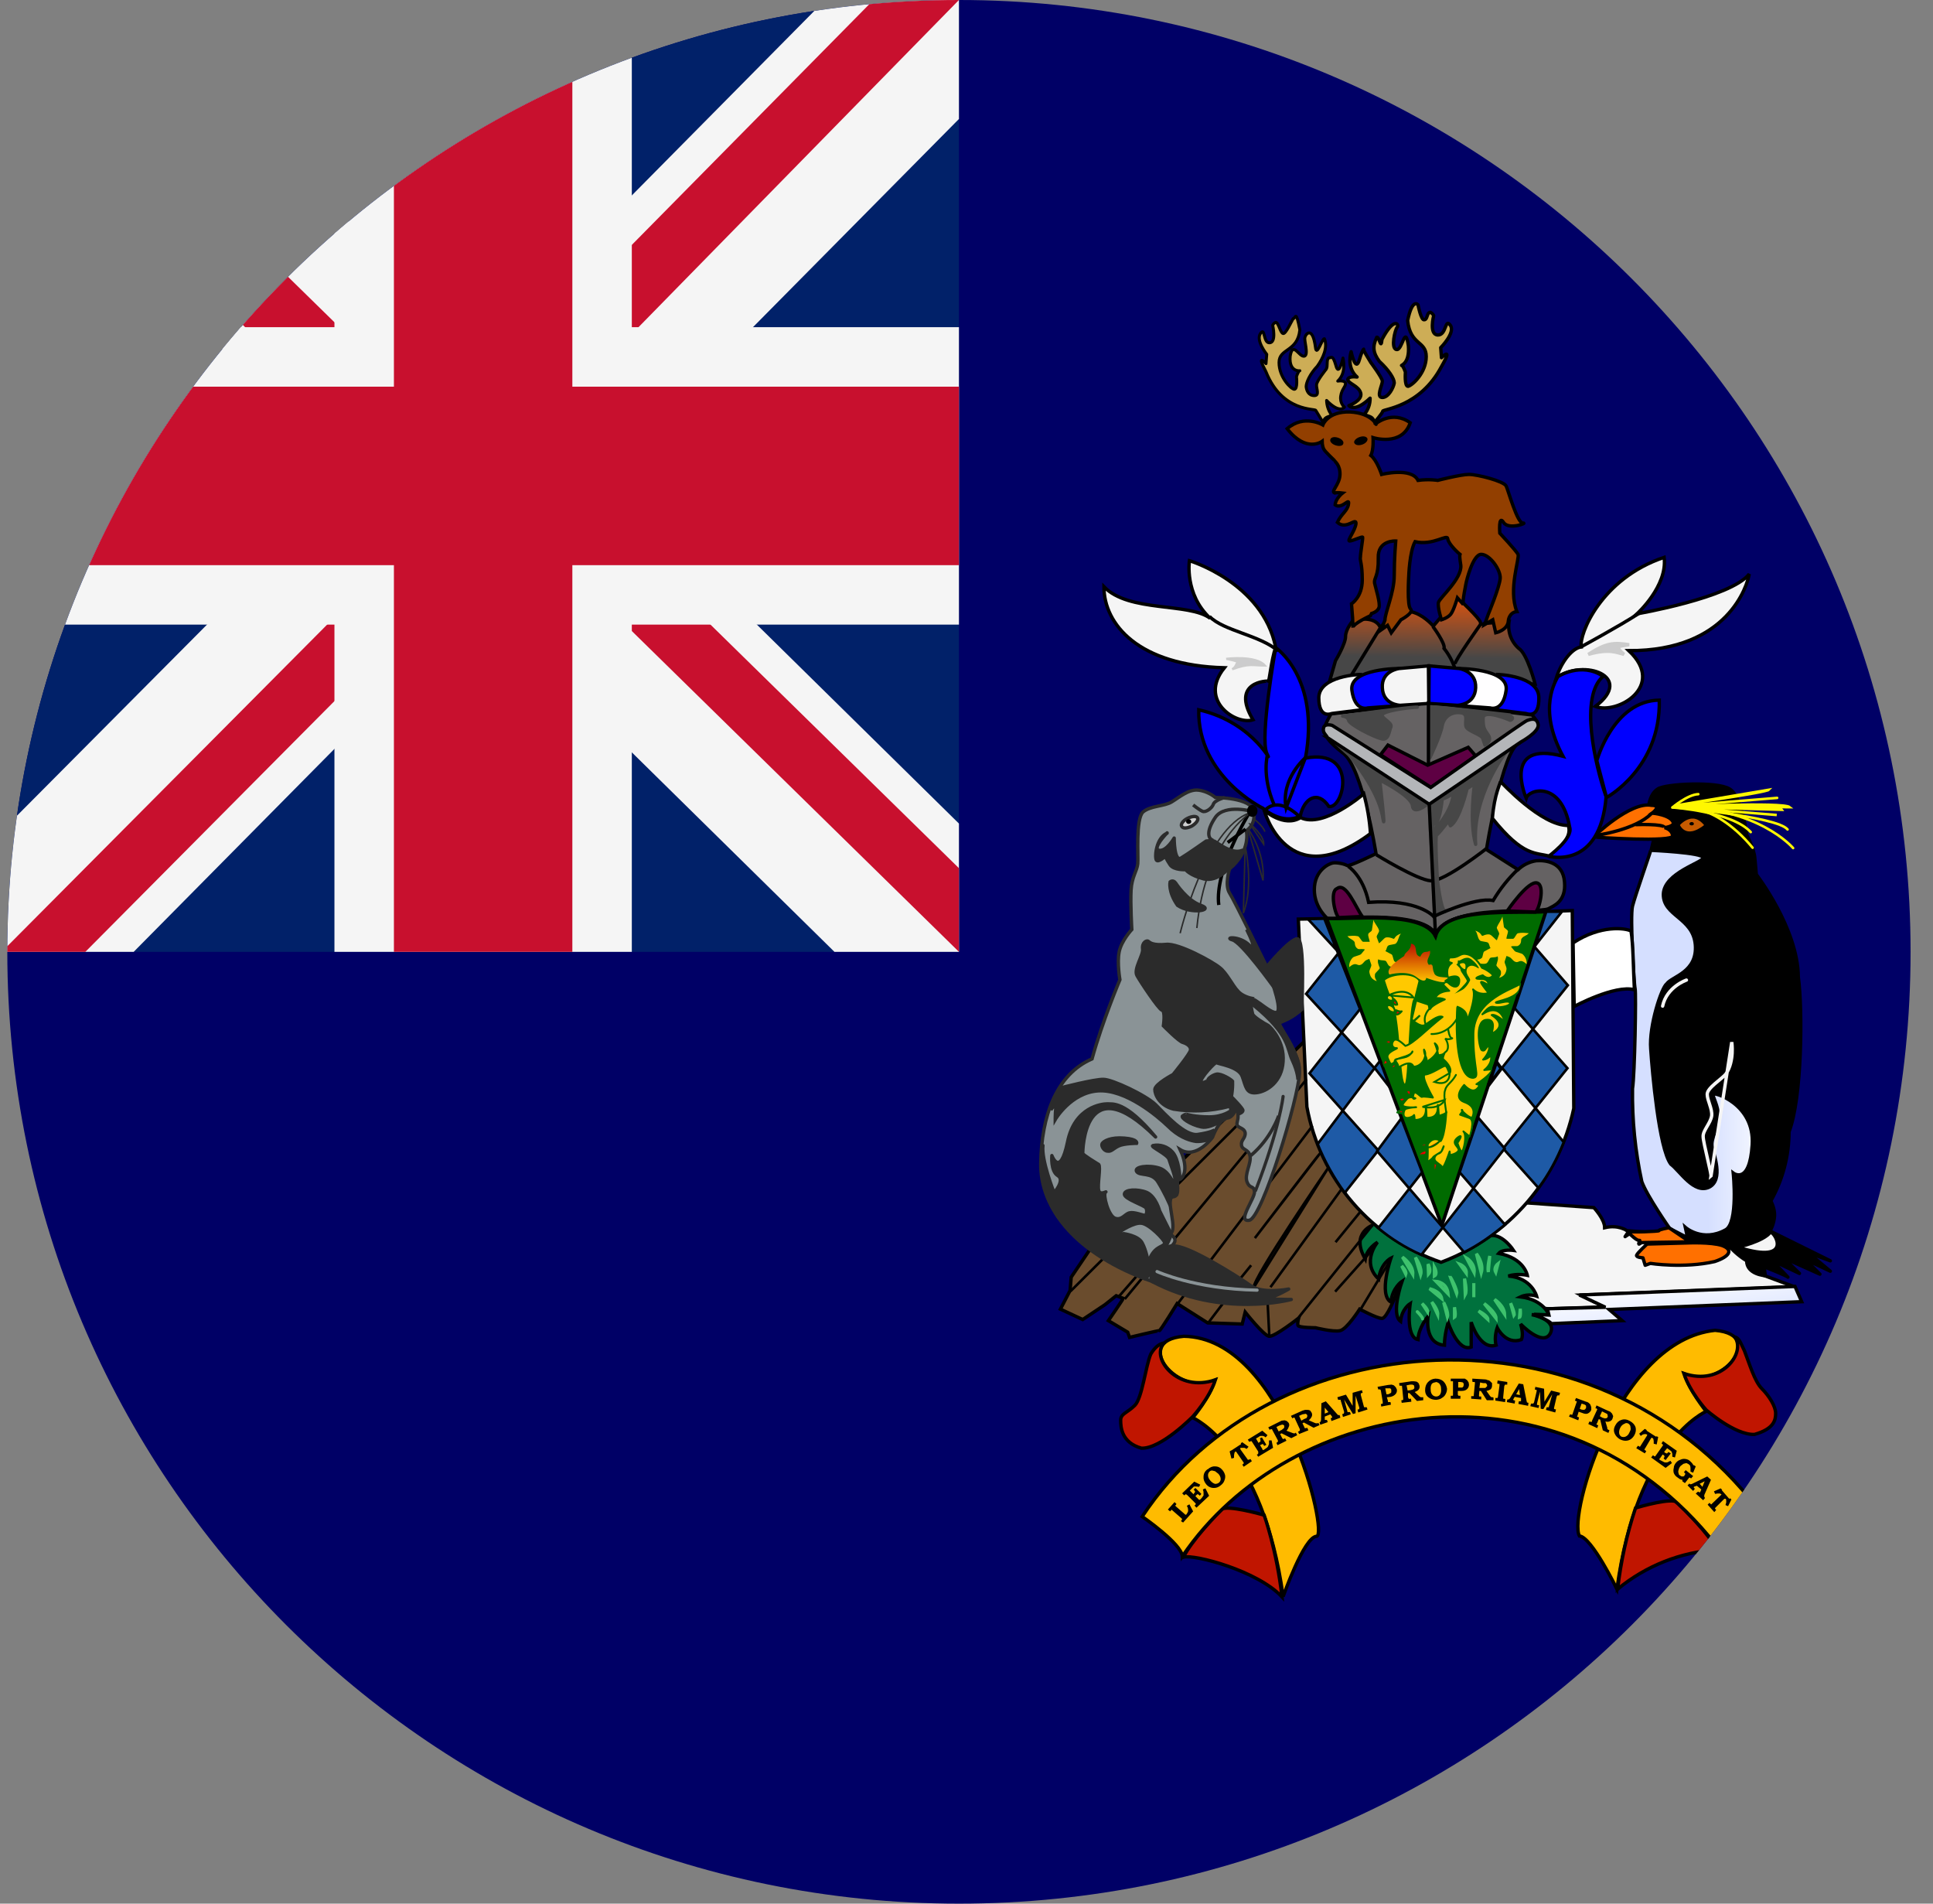 <svg width="65" height="64" viewBox="0 0 65 64" fill="none" xmlns="http://www.w3.org/2000/svg">
<rect x="0" y="0" width="65" height="64" fill="#808080" stroke="none"/>
<g id="Rounded=South Georgia and the South Sandwich Islands (GS)">
<g clip-path="url(#clip0_2909_185423)">
<path id="Vector" d="M0.246 0H64.246V64H0.246V0Z" fill="#000066"/>
<path id="Vector_2" d="M46.921 43.575C46.921 43.575 46.633 44.325 46.471 44.325C46.308 44.325 45.721 44.013 45.721 44.013C45.721 44.013 45.283 44.7 45.058 44.737C44.833 44.788 44.233 44.638 44.233 44.638C44.233 44.638 43.671 44.638 43.646 44.562C43.621 44.475 43.671 44.312 43.671 44.312C43.671 44.312 42.846 44.962 42.671 44.925C42.483 44.888 41.871 44.112 41.871 44.112L41.771 44.513L40.608 44.475L39.583 43.825C39.583 43.825 39.008 44.763 38.983 44.737C38.971 44.725 37.983 44.962 37.983 44.962L37.921 44.788L37.271 44.4C37.271 44.4 37.771 43.675 37.771 43.65L37.533 43.562L37.158 43.862L36.408 44.362L35.658 44.013L35.983 43.388L36.021 42.938L36.621 42.05L43.871 35L47.446 41.6L46.921 43.575Z" fill="#6A4C2D" stroke="black" stroke-width="0.113"/>
<path id="Vector_3" d="M52.071 44L53.946 43.938L53.159 43.538L60.346 43.263L59.334 42.888L58.434 41.663L54.709 41.375C54.709 41.375 54.421 41.163 53.959 41.275C53.959 40.987 53.596 40.6 53.596 40.6L51.309 40.438L49.871 41.413L50.834 43.888L52.071 44Z" fill="#F5F5F5" stroke="black" stroke-width="0.113"/>
<path id="Vector_4" d="M44.721 22.863L44.908 22.212C44.908 22.212 45.246 21.65 45.246 21.4C45.246 21.15 45.496 20.863 45.496 20.863C45.496 20.863 46.246 20.65 46.421 21.113C47.233 19.875 48.196 21.05 48.196 21.05L48.458 20.738L48.996 20.075C48.996 20.075 49.771 20.8 49.783 20.925C49.783 21.05 49.908 20.962 49.908 20.962L50.746 20.887C50.718 21.055 50.733 21.226 50.79 21.386C50.847 21.545 50.944 21.688 51.071 21.8C51.358 21.975 51.621 23 51.621 23L44.721 22.863Z" fill="url(#paint0_linear_2909_185423)" stroke="black" stroke-width="0.113"/>
<path id="Vector_5" d="M52.071 30.55C52.221 30.462 52.671 30.325 52.609 29.65C52.559 28.988 51.984 28.913 51.659 28.938C51.429 28.973 51.215 29.078 51.046 29.238L49.984 28.562C49.984 28.562 50.521 25.188 51.084 24.988C51.621 24.6 51.709 24.438 51.709 24.35C51.709 24.25 51.521 24.038 51.521 24.038L48.046 23.625L44.759 24C44.759 24 44.509 24.4 44.546 24.55C44.571 24.712 44.584 24.875 45.171 25.325C45.821 25.825 46.271 28.7 46.271 28.7C46.271 28.7 45.346 29.15 45.296 29.1C45.234 29.05 44.959 28.988 44.821 29.012C44.671 29.038 44.196 29.275 44.196 29.913C44.196 30.538 44.671 30.913 44.671 30.913C44.671 30.913 47.809 30.538 48.284 31.413C48.734 30.363 51.721 30.725 52.071 30.55Z" fill="#656263" stroke="black" stroke-width="0.113"/>
<path id="Vector_6" d="M55.447 27.062C55.447 27.062 55.484 26.688 55.746 26.525C55.996 26.35 57.746 26.262 58.159 26.525C58.584 26.775 58.734 28.062 58.734 28.062C58.734 28.062 58.984 28.525 59.009 28.85L59.059 29.4C59.059 29.4 60.459 31.212 60.471 32.85C60.621 33.95 60.596 36.925 60.159 38.05C60.158 38.865 59.947 39.665 59.547 40.375C59.547 40.375 59.684 40.625 59.672 40.875C59.659 41.15 59.522 41.388 59.522 41.388L61.547 42.388L60.797 42.112L61.547 42.737L60.697 42.337L61.197 42.837L59.971 42.288L60.509 42.812L59.584 42.375L60.121 42.938C60.109 42.9 59.322 42.587 59.322 42.587L59.359 42.888C59.359 42.888 58.734 42.85 58.734 42.388C58.422 42.2 58.209 41.962 58.209 41.962L56.772 41.712L55.147 36.837L55.522 28.587L55.621 28.175L55.447 27.062Z" fill="black" stroke="black" stroke-width="0.113" stroke-linejoin="round"/>
<path id="Vector_7" d="M54.372 53.425C54.372 53.425 53.522 51.675 53.109 51.638C52.734 50.925 54.422 45.062 57.672 44.725C59.459 44.875 57.822 46.788 56.647 46.2C56.784 46.712 57.372 47.45 57.372 47.45C57.372 47.45 55.047 48.45 54.372 53.425ZM43.147 53.675C43.147 53.675 43.847 51.675 44.272 51.65C44.684 51.625 43.147 44.975 39.809 44.925C38.009 45.075 39.659 47 40.847 46.413C40.709 46.938 40.109 47.663 40.109 47.663C40.109 47.663 42.459 48.688 43.147 53.675V53.675Z" fill="#FFBB00" stroke="black" stroke-width="0.113"/>
<path id="Vector_8" d="M46.208 41.175C46.208 41.163 45.383 41.425 45.908 42.325C45.958 41.975 46.321 41.763 46.321 41.763C46.321 41.763 45.758 42.438 46.358 43C46.433 42.462 46.771 42.3 46.771 42.3C46.771 42.3 46.346 43.525 46.771 43.775C46.821 43.288 47.146 43.075 47.146 43.075C47.146 43.075 46.758 44.175 47.096 44.425C47.133 44 47.421 43.825 47.421 43.825C47.421 43.825 47.246 44.95 47.683 45.038C47.696 44.638 48.021 44.25 48.021 44.25C48.021 44.25 47.871 45.175 48.571 45.225C48.571 44.862 48.696 44.462 48.696 44.462C48.696 44.462 49.021 45.462 49.471 45.288V44.45C49.471 44.45 49.758 45.4 50.308 45.225C50.233 44.95 50.346 44.638 50.346 44.638C50.346 44.638 50.633 45.225 51.158 45.038C51.246 44.862 51.133 44.513 51.133 44.513C51.133 44.513 51.883 45.3 52.133 44.825C52.358 44.35 51.508 44.2 51.508 44.2H52.083C52.083 44.2 51.908 43.7 51.133 43.6C51.396 43.475 51.671 43.575 51.671 43.575C51.671 43.575 51.508 42.962 50.721 42.9C51.021 42.8 51.358 42.875 51.358 42.875C51.358 42.875 51.258 42.3 50.396 42.138C50.521 41.987 50.896 42.038 50.896 42.038C50.896 42.038 50.546 41.5 50.146 41.538C49.771 41.562 46.196 41.163 46.208 41.163V41.175Z" fill="#00713D" stroke="black" stroke-width="0.113"/>
<path id="Vector_9" d="M47.659 44.1C47.659 44.1 47.846 44.288 47.834 44.337M49.721 44.075C49.721 44.075 50.034 44.225 50.034 44.362L49.721 44.075ZM49.909 43.825C49.909 43.825 50.309 44.112 50.309 44.325L49.909 43.825ZM50.259 43.688C50.259 43.688 50.584 43.888 50.596 44.188L50.259 43.688ZM50.796 43.812C50.796 43.812 50.959 44.163 50.909 44.225L50.796 43.812ZM51.121 44C51.146 44.275 51.096 44.288 51.096 44.288L51.121 44ZM47.159 42.263C47.159 42.263 47.534 42.513 47.509 42.85L47.159 42.263ZM47.134 42.562C47.134 42.562 47.309 42.725 47.271 42.837L47.134 42.562ZM47.596 42.275C47.596 42.275 47.846 42.625 47.771 42.862L47.596 42.275ZM48.021 42.5C48.021 42.5 48.146 42.712 48.034 42.837L48.021 42.5ZM48.234 42.6C48.234 42.6 48.359 42.825 48.234 42.9V42.6ZM48.071 43.325C48.071 43.325 48.434 43.4 48.484 43.663L48.071 43.325ZM48.284 43.075C48.284 43.075 48.659 43.1 48.696 43.5L48.284 43.075ZM48.771 42.938C48.784 42.938 49.021 43.375 48.984 43.5L48.771 42.938ZM49.246 42.987C49.246 42.987 49.346 43.388 49.271 43.525L49.246 42.987ZM49.559 43.138V43.612V43.138ZM49.084 42.5C49.084 42.5 49.321 42.587 49.309 42.812L49.084 42.5ZM49.309 42.288C49.309 42.288 49.609 42.462 49.571 42.788L49.309 42.288ZM49.646 42.15C49.646 42.15 49.909 42.462 49.809 42.8L49.646 42.15ZM50.096 42.225C50.096 42.225 50.009 42.6 50.046 42.763L50.096 42.225ZM50.371 42.487C50.371 42.487 50.209 42.612 50.296 42.775L50.371 42.487ZM48.909 43.95C48.909 43.95 48.971 44.25 48.909 44.288V43.95ZM48.546 43.788C48.546 43.788 48.721 44.112 48.671 44.275L48.546 43.788ZM48.146 43.775C48.146 43.775 48.359 44.013 48.346 44.2L48.146 43.775ZM47.821 43.825C47.821 43.825 48.021 44 48.009 44.112L47.821 43.825Z" stroke="#3EC26D" stroke-width="0.107" stroke-linecap="round"/>
<path id="Vector_10" d="M43.658 30.9L46.321 30.85C46.321 30.85 48.071 30.85 48.258 31.425C48.596 30.663 50.121 30.712 50.121 30.712L52.871 30.613L52.921 37.263C52.671 38.43 52.132 39.517 51.352 40.421C50.572 41.325 49.577 42.019 48.458 42.438C47.309 42.047 46.284 41.358 45.491 40.439C44.698 39.52 44.164 38.406 43.946 37.212L43.658 30.9V30.9Z" fill="#F5F5F5" stroke="black" stroke-width="0.113"/>
<path id="Vector_11" d="M44.608 30.875L48.483 41.2L51.983 30.65C50.896 30.725 48.558 30.475 48.271 31.475C47.821 30.587 45.371 30.938 44.608 30.875Z" fill="#006B00" stroke="black" stroke-width="0.113"/>
<path id="Vector_12" d="M47.246 36.462C47.396 36.538 47.383 33.663 47.583 33.575L47.733 32.975C47.571 32.675 46.808 32.7 46.533 32.95C46.589 33.131 46.651 33.311 46.721 33.487C47.096 34.1 47.021 36.525 47.246 36.462V36.462Z" fill="#FFC900" stroke="#006B00" stroke-width="0.062" stroke-linecap="round"/>
<path id="Vector_13" d="M46.209 14.213C46.209 14.213 46.484 13.9 46.496 13.825C46.496 13.75 47.746 13.7 48.471 12.325C48.884 11.613 48.471 12.025 48.471 12.025L48.446 11.688C48.446 11.688 48.946 11.188 48.771 10.938C48.584 10.675 48.646 11.275 48.346 11.262C48.046 11.25 48.209 10.613 48.209 10.613C48.209 10.613 48.184 10.537 48.096 10.5C47.971 10.512 48.009 10.738 47.896 10.75C47.784 10.787 47.684 10.25 47.684 10.25C47.684 10.25 47.496 10 47.334 10.775C47.421 11.613 47.959 11.45 47.959 11.988C47.959 12.537 47.484 12.963 47.346 12.988C47.221 12.988 47.259 12.512 47.259 12.512C47.259 12.512 47.184 12.287 47.134 12.287C47.084 12.287 47.409 12.238 47.359 11.625C47.246 10.875 47.159 11.8 46.959 11.75C46.759 11.725 46.909 11.075 46.984 11C47.059 10.925 46.896 10.613 46.471 11.412C46.434 11.787 46.384 11.312 46.296 11.338C46.146 11.65 46.171 11.863 46.384 12.15C46.696 12.438 46.884 12.725 46.884 12.875C46.859 13.025 46.696 13.363 46.484 13.363C46.259 13.363 46.484 12.95 46.484 12.812C46.471 12.688 46.096 12.188 46.096 12.188C46.096 12.188 45.834 11.762 45.846 11.75C45.884 11.738 45.834 11.675 45.709 12.1C45.584 12.537 45.434 11.825 45.434 11.825C45.434 11.825 45.259 12.35 45.634 12.675C45.346 12.637 45.321 12.75 45.321 12.75C45.321 12.9 45.696 12.963 45.759 13.225C45.809 13.475 45.359 13.637 45.359 13.637C45.359 13.637 45.546 13.887 46.071 13.387C46.075 13.589 46.004 13.785 45.871 13.938C46.046 14.012 46.184 14 46.209 14.213V14.213Z" fill="#CDAD56" stroke="black" stroke-width="0.113" stroke-linejoin="round"/>
<path id="Vector_14" d="M44.496 14.213L44.246 13.8C44.246 13.725 43.121 13.875 42.571 12.5C42.221 11.838 42.571 12.225 42.571 12.225L42.596 11.912C42.596 11.912 42.221 11.45 42.384 11.213C42.546 10.975 42.471 11.525 42.684 11.525C42.934 11.525 42.796 10.938 42.796 10.938C42.796 10.938 42.821 10.863 42.896 10.838C42.996 10.838 43.046 11.188 43.146 11.213C43.234 11.238 43.421 10.812 43.484 10.713C43.571 10.713 43.571 10.375 43.709 11.088C43.634 11.838 43.009 11.7 43.009 12.188C43.009 12.688 43.409 13.075 43.521 13.088C43.646 13.088 43.596 12.662 43.596 12.662C43.596 12.662 43.659 12.463 43.709 12.463C43.746 12.463 43.334 12.537 43.384 11.975C43.471 11.45 43.684 12.012 43.859 11.975C44.021 11.938 43.834 11.412 43.884 11.338C43.884 11.262 44.134 10.912 44.234 11.675C44.271 12.025 44.459 11.375 44.534 11.387C44.659 11.675 44.484 12.05 44.296 12.312C44.046 12.575 43.921 12.863 43.921 13C43.934 13.125 43.996 13.3 44.196 13.3C44.384 13.3 44.259 13.062 44.271 12.938C44.271 12.812 44.596 12.412 44.596 12.412C44.659 12.312 44.596 12.125 44.671 12.037C44.771 12.037 44.809 11.9 44.921 12.287C45.021 12.688 45.159 12.037 45.159 12.037C45.159 12.037 45.296 12.525 44.984 12.812C45.234 12.775 45.246 12.887 45.246 12.887C45.246 13.012 45.121 13.075 45.084 13.312C45.046 13.562 45.209 13.688 45.209 13.688C45.209 13.688 45.059 13.925 44.609 13.463C44.614 13.643 44.675 13.818 44.784 13.963C44.634 14.025 44.521 14.025 44.496 14.213V14.213Z" fill="#CDAD56" stroke="black" stroke-width="0.1" stroke-linejoin="round"/>
<path id="Vector_15" d="M51.334 32.413C51.096 32.2 51.084 32.388 50.959 32.337C50.909 32.325 50.859 32.263 50.809 32.212C50.771 32.175 50.721 32.163 50.659 32.138L50.596 32.325C50.584 32.388 50.659 32.487 50.659 32.575C50.646 32.712 50.584 32.825 50.409 32.875C50.459 32.788 50.484 32.775 50.471 32.663C50.471 32.6 50.296 32.487 50.321 32.438C50.346 32.337 50.396 32.237 50.359 32.15C50.296 32.2 50.196 32.175 50.121 32.2C50.071 32.225 50.059 32.337 49.984 32.388C49.896 32.425 49.709 32.4 49.546 32.312C49.646 32.237 49.721 32.288 49.821 32.212C49.871 32.175 49.859 32.025 49.909 31.988L50.121 31.875C50.084 31.825 50.084 31.75 50.046 31.7C49.996 31.65 49.796 31.663 49.759 31.613C49.671 31.512 49.696 31.387 49.609 31.288C49.834 31.363 49.796 31.475 49.859 31.462C49.959 31.413 50.059 31.4 50.109 31.425C50.171 31.45 50.284 31.587 50.334 31.613L50.409 31.413C50.434 31.35 50.321 31.238 50.334 31.175C50.384 31.05 50.484 30.938 50.521 30.812L50.571 31.163C50.584 31.212 50.696 31.25 50.709 31.312C50.709 31.375 50.646 31.512 50.659 31.562H50.884C50.946 31.538 50.984 31.387 51.046 31.375C51.171 31.35 51.271 31.363 51.409 31.375C51.309 31.475 51.234 31.462 51.171 31.55C51.121 31.587 51.196 31.712 51.046 31.8C50.996 31.825 50.859 31.788 50.809 31.825L50.934 31.975C50.984 32.025 51.184 32.038 51.221 32.1C51.309 32.188 51.346 32.312 51.334 32.413V32.413ZM45.371 32.513C45.609 32.312 45.634 32.487 45.746 32.438C45.809 32.425 45.846 32.362 45.896 32.312C45.934 32.275 45.984 32.263 46.046 32.237L46.109 32.425C46.134 32.487 46.046 32.587 46.046 32.675C46.071 32.825 46.121 32.925 46.296 32.987C46.246 32.888 46.221 32.875 46.234 32.763C46.234 32.7 46.409 32.587 46.396 32.538C46.359 32.45 46.309 32.337 46.346 32.25C46.421 32.3 46.509 32.275 46.584 32.3C46.646 32.325 46.646 32.438 46.734 32.487C46.821 32.525 47.009 32.5 47.159 32.413C47.071 32.337 46.984 32.388 46.896 32.325C46.846 32.288 46.846 32.125 46.796 32.087L46.584 31.975C46.634 31.925 46.621 31.85 46.671 31.8C46.709 31.75 46.909 31.762 46.946 31.712C47.034 31.613 47.021 31.488 47.109 31.387C46.884 31.462 46.909 31.575 46.859 31.562C46.746 31.512 46.646 31.5 46.584 31.525C46.534 31.55 46.421 31.688 46.371 31.712L46.296 31.512C46.271 31.45 46.396 31.337 46.371 31.275C46.334 31.15 46.221 31.05 46.184 30.925L46.134 31.262C46.134 31.325 46.009 31.35 46.009 31.413C45.996 31.475 46.059 31.613 46.059 31.663H45.834C45.771 31.637 45.721 31.488 45.659 31.475C45.534 31.45 45.434 31.462 45.309 31.475C45.396 31.575 45.471 31.575 45.534 31.65C45.584 31.688 45.521 31.812 45.659 31.9C45.709 31.925 45.846 31.887 45.896 31.925L45.771 32.075C45.721 32.125 45.521 32.15 45.484 32.2C45.396 32.288 45.359 32.413 45.371 32.513V32.513Z" fill="#FFC900"/>
<path id="Vector_16" d="M51.121 33.075C50.909 33.25 49.559 33.587 49.546 34.763C49.534 35.938 49.784 36.212 49.534 36.237C49.034 36.237 48.971 34.925 48.984 34.35C48.996 33.763 49.009 33.85 49.009 33.85C49.009 33.85 49.346 33.95 49.321 34.225C49.296 34.513 49.659 33.525 49.534 33.263C49.759 33.487 50.046 33.388 50.046 33.388C50.046 33.362 49.884 33.188 49.809 33.05C49.746 32.925 50.059 33.125 50.059 33.125C50.059 33.125 50.071 32.9 49.796 32.913C49.421 32.913 49.859 32.788 49.859 32.788C49.859 32.788 50.059 32.987 50.209 32.788C50.046 32.612 49.834 32.538 49.834 32.538C49.834 32.538 49.634 32.163 49.359 32.087C49.059 32.013 49.109 32.212 48.746 32.188C48.684 32.312 48.684 32.337 48.821 32.375C48.571 32.538 48.696 32.875 48.696 32.875C48.696 32.875 49.084 32.712 49.071 32.975C49.059 33.25 48.846 33.2 48.696 33.038C48.571 32.962 48.534 33.112 48.534 33.112L48.734 33.312C48.734 33.312 48.359 33.312 48.259 33.562C48.368 33.546 48.481 33.559 48.584 33.6C48.584 33.6 48.146 33.8 48.109 33.9C48.059 34 48.046 33.775 48.034 33.775L47.621 33.638L47.471 34.275C47.471 34.275 47.759 34.55 47.909 34.462C48.059 34.375 48.346 34.112 48.509 34.188C48.021 34.562 47.534 35.087 47.259 35.163C47.196 35.112 46.959 34.862 46.859 34.987C46.759 35.112 46.834 35.25 46.959 35.237C47.084 35.237 46.559 35.362 46.671 35.587C46.771 35.812 46.759 35.788 46.859 35.737C46.959 35.675 46.771 35.663 47.146 35.55C47.509 35.45 47.496 35.35 47.496 35.35C47.496 35.35 47.421 35.513 47.221 35.55C47.034 35.6 46.871 35.6 46.921 35.663C46.959 35.712 47.046 35.825 47.009 35.888C46.984 35.938 47.421 35.575 47.534 35.862C47.821 35.862 48.021 35.487 47.884 35.288C47.884 35.513 48.034 35.587 47.946 35.688C47.871 35.788 48.609 35.35 48.246 35.075C48.346 35.3 48.359 35.475 48.359 35.475C48.359 35.475 48.521 35.475 48.571 35.4C48.609 35.35 48.484 35.575 48.534 35.612C48.596 35.663 48.859 35.913 48.746 36.087C48.684 35.987 48.659 35.825 48.584 35.837C48.496 35.85 48.146 36.1 47.934 36.125C47.734 36.125 48.184 36.9 48.184 36.9C48.184 36.9 47.871 36.85 47.821 36.875C47.784 36.913 47.571 36.612 47.534 36.788C47.459 37.013 47.596 36.925 47.596 36.925C47.596 36.925 47.421 36.837 47.321 36.938C47.221 37.05 47.121 37.15 47.196 37.188C47.271 37.237 47.571 37.237 47.621 37.225C47.659 37.212 47.271 37.25 47.246 37.3C47.209 37.337 47.159 37.513 47.246 37.562C47.321 37.625 47.534 37.538 47.546 37.487C47.559 37.45 47.571 37.65 47.571 37.65C47.571 37.65 47.946 37.688 47.946 37.312C47.946 36.938 47.971 37.575 47.971 37.575C47.971 37.575 48.334 37.638 48.346 37.263C48.346 36.888 48.384 37.513 48.384 37.513C48.384 37.513 48.634 37.45 48.634 37.388C48.634 37.325 48.609 38.138 48.446 38.362C48.171 38.175 48.009 38.475 48.009 38.475C48.009 38.475 48.021 38.913 47.996 39.013C47.971 39.112 48.171 38.95 48.184 38.913C48.209 38.862 48.459 38.737 48.471 38.712L48.546 38.538C48.546 38.538 48.496 38.737 48.396 38.775C48.296 38.8 48.209 38.9 48.246 39C48.284 39.087 48.446 39.15 48.496 39.237C48.546 39.325 48.746 38.712 48.746 38.712L48.759 38.837C48.759 38.837 49.009 38.788 49.046 38.675C49.071 38.55 48.771 38.45 49.009 38.25C49.259 38.062 49.009 38.425 49.009 38.425C49.009 38.425 49.096 38.712 49.159 38.712C49.209 38.712 49.346 38.175 49.209 38.038L49.421 38.212C49.421 38.212 49.621 37.65 49.409 37.587L49.096 37.475C49.096 37.475 49.221 37.325 49.159 37.312C49.096 37.3 49.446 37.638 49.509 37.562C49.559 37.462 49.634 37.188 49.234 37.05C48.834 36.9 49.234 36.475 49.234 36.475C49.234 36.475 49.484 36.775 49.659 36.612C49.834 36.45 49.646 36.45 49.646 36.45C49.646 36.45 50.159 36.125 50.171 35.95L49.909 35.975C49.909 35.975 50.196 35.775 50.134 35.475C50.009 35.625 49.871 35.625 49.871 35.625C49.871 35.625 50.121 35.375 50.071 35.138C49.921 35.263 49.946 35.35 49.834 35.312C49.746 35.288 49.584 34.35 49.959 34.288C50.359 34.225 50.146 34.75 50.159 34.75C50.171 34.75 50.746 34.5 50.159 34.125C50.296 34.075 50.596 34.35 50.596 34.35C50.596 34.35 50.471 33.688 49.846 34.1C49.996 33.925 50.096 33.825 50.221 33.85C50.346 33.888 50.784 33.85 50.784 33.712C50.684 33.612 50.446 33.75 50.309 33.712C50.184 33.663 51.209 33.587 51.121 33.087V33.075Z" fill="#FFC900" stroke="#006B00" stroke-width="0.062" stroke-linecap="round" stroke-linejoin="round"/>
<path id="Vector_17" d="M48.134 34.763C48.134 34.763 48.646 34.812 48.984 34.263M46.696 33.462C46.696 33.462 47.259 33.15 47.534 33.538L46.696 33.462ZM47.746 34.138C47.746 34.138 47.559 34.337 47.521 34.337L47.746 34.138Z" stroke="#006B00" stroke-width="0.062" stroke-linecap="round"/>
<path id="Vector_18" d="M48.696 34.6C48.696 34.6 48.733 34.9 48.821 34.9C48.896 34.9 48.683 34.975 48.596 34.913C48.696 35.038 48.746 35.288 48.596 35.375" stroke="#006B00" stroke-width="0.062" stroke-linecap="round"/>
<g id="Vector_19">
<path d="M48.422 38.35C48.422 38.35 48.246 38.562 48.022 38.575Z" fill="#E80000"/>
<path d="M48.422 38.35C48.422 38.35 48.246 38.562 48.022 38.575" stroke="#006B00" stroke-width="0.062" stroke-linecap="round"/>
</g>
<path id="Vector_20" d="M48.634 37.4C48.634 37.4 48.521 36.8 48.596 36.65C48.634 36.462 48.821 36.4 48.959 36.138" stroke="#006B00" stroke-width="0.062" stroke-linecap="round"/>
<path id="Vector_21" d="M48.059 33.925C48.059 33.925 47.834 34.138 47.934 34.425M48.584 36.975C48.584 36.975 48.447 37.325 47.834 37.212L48.584 36.975ZM48.746 36.075C48.746 36.075 48.784 36.55 48.234 36.375L48.746 36.075Z" stroke="#006B00" stroke-width="0.062" stroke-linecap="round"/>
<path id="Vector_22" d="M48.897 33.413C48.897 33.413 49.197 33.288 49.246 33.225C49.325 33.15 49.388 33.061 49.434 32.962C49.459 32.875 49.234 32.737 49.346 32.538C49.422 32.45 49.522 32.438 49.684 32.538C49.846 32.65 49.534 32.212 49.359 32.2C49.197 32.188 49.084 32.325 49.047 32.288C48.996 32.263 49.047 32.413 48.984 32.413C48.922 32.413 49.121 32.538 49.109 32.6C49.109 32.675 49.334 32.925 49.322 32.987C49.309 33.05 48.971 33.388 48.897 33.413Z" fill="#006B00"/>
<path id="Vector_23" d="M49.121 32.425C49.246 32.388 49.259 32.425 49.246 32.55C49.184 32.513 49.159 32.487 49.121 32.425Z" fill="#FFC900" stroke="#FFC900" stroke-width="0.062" stroke-linecap="round" stroke-linejoin="round"/>
<path id="Vector_24" d="M48.221 39.062C48.221 39.062 48.171 39.375 48.283 39.4C48.283 39.275 48.308 39.2 48.333 39.163L48.208 39.062H48.221ZM47.958 38.675C47.858 38.675 47.671 38.763 47.721 38.875C47.808 38.788 47.896 38.875 47.946 38.8C47.971 38.775 47.971 38.712 47.958 38.675V38.675ZM47.958 38.462C47.958 38.462 47.796 38.425 47.771 38.55C47.883 38.538 47.921 38.525 47.958 38.55V38.462ZM47.246 36.7C47.246 36.7 47.346 36.737 47.371 36.85C47.458 36.8 47.496 36.562 47.246 36.7ZM46.996 36.962C47.008 36.962 47.208 36.837 47.246 36.962C47.196 37 47.171 37.038 47.133 37.038C47.108 37.038 47.058 36.962 47.008 36.962H46.996ZM46.983 37.4C46.983 37.4 47.108 37.275 47.171 37.35C47.208 37.438 47.121 37.425 47.121 37.425L46.983 37.4V37.4ZM46.808 35C46.808 35 46.633 34.925 46.558 35.05C46.683 35.062 46.721 35.1 46.771 35.15C46.746 35.1 46.733 35.025 46.808 35ZM46.496 35.9C46.496 35.9 46.496 35.7 46.583 35.612C46.633 35.65 46.646 35.688 46.683 35.75C46.621 35.775 46.521 35.775 46.483 35.9H46.496ZM46.921 35.75C46.921 35.75 46.746 35.837 46.796 35.938C46.858 35.875 46.921 35.9 46.921 35.888V35.763V35.75Z" fill="#E80000" stroke="#006B00" stroke-width="0.062" stroke-linejoin="round"/>
<path id="Vector_25" d="M46.659 33.812C46.597 33.888 46.747 34.062 46.897 34.025C46.934 33.85 46.697 33.75 46.659 33.812Z" fill="#FFC900" stroke="#006B00" stroke-width="0.062" stroke-linejoin="round"/>
<path id="Vector_26" d="M46.834 33.675C46.834 33.675 46.859 33.812 46.984 33.775C46.971 33.663 46.871 33.587 46.871 33.587C46.871 33.612 46.897 33.663 46.834 33.675ZM46.922 34.087C46.922 34.087 46.984 34.175 47.134 34C47.072 34.025 46.947 33.962 46.947 33.962C46.947 33.962 46.947 34.087 46.922 34.087Z" fill="#E80000" stroke="#006B00" stroke-width="0.062" stroke-linejoin="round"/>
<path id="Vector_27" d="M46.659 33.487C46.597 33.562 46.684 33.663 46.834 33.638C46.872 33.462 46.697 33.425 46.659 33.487Z" fill="#FFC900" stroke="#006B00" stroke-width="0.062" stroke-linejoin="round"/>
<path id="Vector_28" d="M46.721 32.763C46.721 32.763 47.321 32.6 47.633 32.85C47.958 33.1 47.958 32.875 47.958 32.875C47.958 32.875 48.421 33.05 48.558 33.013C48.683 32.975 48.458 33.025 48.646 32.913C48.833 32.8 48.271 32.938 48.221 32.7C48.146 32.562 48.233 32.375 48.046 32.438C47.908 32.263 48.133 32.138 48.083 31.962C47.946 32.05 47.871 31.925 47.758 32.163C47.508 32.112 47.721 31.762 47.446 31.725C47.446 31.975 47.233 32 47.221 32.138C47.096 32.225 46.558 32.55 46.721 32.763V32.763Z" fill="url(#paint1_linear_2909_185423)"/>
<path id="Vector_29" d="M39.796 52.35C40.171 52.25 42.296 52.812 43.109 53.688C42.934 52.125 42.509 50.938 42.509 50.938C42.509 50.938 41.246 50.575 41.071 50.75C40.821 51.013 40.059 51.812 39.796 52.35ZM39.146 45.15C38.996 45.175 38.846 45.275 38.696 45.525C38.521 45.938 38.409 47 38.159 47.25C37.909 47.5 37.684 47.525 37.684 47.75C37.684 47.975 37.709 48.5 38.384 48.688C39.046 48.712 40.109 47.625 40.109 47.625C40.109 47.625 40.659 47.025 40.871 46.388C39.596 46.837 38.671 45.638 39.146 45.15V45.15ZM57.746 52.1C56.518 52.178 55.346 52.642 54.396 53.425C54.501 52.498 54.703 51.585 54.996 50.7C55.146 50.65 56.246 50.337 56.409 50.513C56.659 50.775 57.471 51.575 57.734 52.1H57.746ZM58.334 44.95C58.484 44.975 58.534 45.163 58.659 45.413C58.821 45.825 58.996 46.438 59.246 46.688C59.496 46.938 59.709 47.288 59.709 47.513C59.709 47.737 59.659 48.038 58.996 48.225C58.334 48.25 57.371 47.4 57.371 47.4C57.371 47.4 56.834 46.812 56.621 46.175C57.896 46.612 58.721 45.475 58.334 44.95V44.95Z" fill="#C01500" stroke="black" stroke-width="0.113"/>
<path id="Vector_30" d="M38.408 50.987C38.408 50.987 39.733 51.9 39.758 52.325C43.346 47 52.496 45.35 57.708 51.95C58.072 51.436 58.557 51.02 59.121 50.737C53.621 43.575 42.708 44.462 38.408 50.987V50.987Z" fill="#FFBB00" stroke="black" stroke-width="0.113"/>
<path id="Vector_31" d="M51.996 30.65H52.521L51.596 31.825L52.721 33.125L50.508 35.9L52.583 38.4C52.358 38.962 52.083 39.475 51.733 39.938L50.546 38.612L52.708 35.913L50.933 33.9L51.996 30.65ZM44.533 30.887L43.983 30.9L45.021 32.025L43.921 33.413L46.221 35.913L44.308 38.462C44.543 39.044 44.849 39.594 45.221 40.1L46.346 38.675L44.033 36.087L45.733 33.925L44.533 30.887Z" fill="#1E5AA6" stroke="black" stroke-width="0.086"/>
<path id="Vector_32" d="M47.121 37.6L46.308 38.7L49.233 42.1C49.758 41.837 50.158 41.538 50.608 41.175L49.083 39.413L49.708 37.575L50.596 38.612L47.796 42.188C47.273 41.957 46.785 41.654 46.346 41.288L47.821 39.413L47.121 37.6ZM46.221 35.9L46.746 36.575L46.408 35.663L46.221 35.9Z" fill="#1E5AA6" stroke="black" stroke-width="0.086"/>
<path id="Vector_33" d="M50.046 36.5L50.483 35.925L50.321 35.7L50.046 36.5Z" fill="#1E5AA6" stroke="black" stroke-width="0.113"/>
<path id="Vector_34" d="M56.233 27.15C56.233 27.15 56.746 26.712 57.108 26.7" stroke="#FFF700" stroke-width="0.086" stroke-linecap="round"/>
<path id="Vector_35" d="M56.321 27.125C56.321 27.1 59.759 26.825 59.759 26.825M56.309 27.087C56.309 27.087 59.396 26.65 59.484 26.55L56.309 27.087Z" stroke="#FFF700" stroke-width="0.086" stroke-linecap="round"/>
<path id="Vector_36" d="M56.272 27.137C56.284 27.137 59.772 27.45 60.109 27.887M56.309 27.125C56.309 27.125 59.959 26.95 60.184 27.137L56.309 27.125ZM56.297 27.125C56.297 27.125 59.871 27.137 59.922 27.225L56.297 27.125ZM56.309 27.125L59.746 27.4L56.309 27.125Z" stroke="#FFF700" stroke-width="0.086" stroke-linecap="round"/>
<path id="Vector_37" d="M60.296 28.512C60.296 28.512 59.109 27.1 56.259 27.137" stroke="#FFF700" stroke-width="0.086" stroke-linecap="round"/>
<path id="Vector_38" d="M56.272 27.15C56.272 27.15 58.246 27.288 58.871 27.975" stroke="#FFF700" stroke-width="0.086" stroke-linecap="round"/>
<path id="Vector_39" d="M56.309 27.125C56.309 27.125 57.584 26.875 58.934 28.5" stroke="#FFF700" stroke-width="0.086" stroke-linecap="round"/>
<path id="Vector_40" d="M55.496 28.587C55.496 28.587 57.271 28.663 57.271 28.837C57.271 29 55.958 29.337 55.933 30.062C55.921 30.8 56.933 30.85 57.008 31.762C57.083 32.688 56.221 32.825 56.046 33.075C55.871 33.2 55.446 34.487 55.508 35.263C55.558 36.013 55.783 38.612 56.183 39.138C56.496 39.375 56.958 40.15 57.471 39.913C57.971 39.663 57.621 38.788 57.571 38.538C57.521 38.288 57.783 37.9 57.783 37.538C57.783 37.163 57.583 36.875 57.608 36.788C57.621 36.7 59.008 37.112 58.921 38.487C58.833 39.862 58.283 39.438 58.283 39.438C58.283 39.438 58.458 41.125 58.021 41.35C57.246 41.775 56.671 41.263 56.671 41.263L56.746 41.612L56.146 41.3C56.146 41.3 55.383 40.212 55.208 39.725C54.985 38.699 54.88 37.65 54.896 36.6C54.971 36.125 55.021 33.388 54.983 33.237C54.946 33.112 54.808 30.812 54.896 30.462C54.983 30.113 55.521 28.587 55.508 28.587H55.496Z" fill="url(#paint2_linear_2909_185423)" stroke="black" stroke-width="0.113"/>
<path id="Vector_41" d="M53.596 28.125C53.596 28.125 54.821 26.938 55.533 27.075C55.908 27.075 55.558 27.337 55.558 27.337C55.558 27.337 56.183 27.387 56.271 27.663C56.283 27.788 55.971 27.825 55.971 27.825C55.971 27.825 56.221 27.875 56.246 28.1C56.271 28.325 53.621 28.15 53.596 28.137V28.125Z" fill="#FF7000" stroke="black" stroke-width="0.113"/>
<path id="Vector_42" d="M53.658 28.087C53.658 28.087 54.983 27.913 55.533 27.35" stroke="black" stroke-width="0.113"/>
<path id="Vector_43" d="M54.996 27.725C54.996 27.725 55.971 27.688 55.971 27.825" stroke="black" stroke-width="0.113"/>
<path id="Vector_44" d="M58.459 41.925C58.459 41.925 59.284 41.737 59.522 41.438C59.647 41.337 60.384 42.538 58.459 41.938V41.925Z" fill="#F5F5F5" stroke="black" stroke-width="0.113" stroke-linejoin="round"/>
<path id="Vector_45" d="M56.708 32.95C56.708 32.95 56.046 33.175 55.908 33.825M58.233 35.038C58.233 35.038 58.333 35.675 58.033 36.112C57.883 36.288 57.408 36.575 57.408 36.788C57.408 37 57.583 37.275 57.558 37.513C57.521 37.763 57.258 38.013 57.271 38.212C57.271 38.413 57.571 39.525 57.533 39.55L58.233 35.038Z" stroke="#F5F5F5" stroke-width="0.113" stroke-linecap="round"/>
<path id="Vector_46" d="M56.421 27.725C56.421 27.725 56.646 28.35 57.383 27.75C56.908 27.113 56.421 27.738 56.421 27.725Z" fill="#C75B00" stroke="black" stroke-width="0.113"/>
<path id="Vector_47" d="M56.959 27.7C56.959 27.725 56.934 27.75 56.884 27.75C56.846 27.75 56.809 27.725 56.809 27.7C56.809 27.663 56.846 27.637 56.884 27.637C56.934 27.637 56.959 27.663 56.959 27.7Z" fill="black"/>
<path id="Vector_48" d="M50.459 26.275C50.459 26.275 51.834 27.775 52.734 27.75C52.896 28.188 52.334 28.6 52.109 28.788C51.646 28.65 51.234 28.825 50.184 27.512C50.246 26.688 50.471 26.3 50.459 26.262V26.275ZM52.334 22.788C52.509 22.238 52.871 21.788 53.171 21.75C53.096 21.325 53.834 19.45 55.959 18.738C56.084 19.7 55.046 20.637 55.046 20.637C55.046 20.637 58.184 20.1 58.821 19.3C58.759 19.663 58.121 21.887 54.771 21.875C56.046 23.075 54.371 24.038 53.646 23.75C54.971 22.75 53.271 22.125 52.334 22.788Z" fill="#F5F5F5" stroke="black" stroke-width="0.113"/>
<path id="Vector_49" d="M53.408 22C54.033 21.6 54.271 21.6 54.783 21.675C54.408 21.725 54.408 21.75 54.408 21.75C54.408 21.75 54.383 21.8 54.608 22C54.358 21.938 54.121 21.8 53.408 22Z" fill="#CCCCCD" stroke="#CCCCCC" stroke-width="0.113"/>
<path id="Vector_50" d="M53.158 21.75C53.158 21.75 54.408 21.075 55.108 20.625" stroke="black" stroke-width="0.113"/>
<path id="Vector_51" d="M52.083 28.788C52.083 28.788 53.808 29.262 54.008 26.788C53.633 25.712 53.108 23.413 53.908 22.738C53.171 22.238 52.383 22.75 52.383 22.75C52.333 22.875 51.683 23.8 52.558 25.425C50.471 24.875 51.321 26.837 51.321 26.837C51.408 26.525 52.508 26.238 52.783 27.812C52.908 28.2 52.033 28.812 52.083 28.788V28.788Z" fill="#0000FF" stroke="black" stroke-width="0.113"/>
<path id="Vector_52" d="M54.021 26.812C54.021 26.812 55.846 25.825 55.796 23.538C54.246 23.562 53.696 25.575 53.696 25.575L54.021 26.812Z" fill="#0000FF" stroke="black" stroke-width="0.113"/>
<path id="Vector_53" d="M45.859 26.688C45.859 26.688 44.509 27.863 43.734 27.488C43.171 27.837 42.509 27.238 42.509 27.238C42.509 27.238 43.284 30.113 46.084 28.025C46.055 27.573 45.979 27.125 45.859 26.688V26.688Z" fill="#F5F5F5" stroke="black" stroke-width="0.113"/>
<path id="Vector_54" d="M43.722 27.438C43.847 26.837 44.309 26.55 44.684 27.113C45.184 27.212 45.684 25.15 43.897 25.488C44.397 22.788 42.897 21.775 42.897 21.775C42.897 21.775 42.359 24.775 42.597 25.325C42.847 25.875 42.247 24.3 40.309 23.863C40.272 26.113 42.472 27.175 42.472 27.175C42.472 27.175 43.097 27.75 43.722 27.438V27.438Z" fill="#0000FF" stroke="black" stroke-width="0.113"/>
<path id="Vector_55" d="M42.621 25.375C42.621 25.375 42.421 26.075 42.846 27.062M43.896 25.475C43.896 25.475 43.059 26.188 43.246 27.163L43.896 25.475Z" stroke="black" stroke-width="0.113"/>
<path id="Vector_56" d="M42.496 27.3C42.496 27.3 42.871 26.663 43.721 27.475" stroke="black" stroke-width="0.113"/>
<path id="Vector_57" d="M42.646 22.9C42.646 22.887 41.359 22.9 42.134 24.2C41.559 24.387 40.284 23.55 41.171 22.45C38.296 22.375 37.121 21 37.121 19.725C37.959 20.6 39.984 20.25 40.696 20.788C39.821 19.975 39.996 18.85 39.996 18.85C39.996 18.85 42.459 19.587 42.896 21.762C42.746 22.188 42.684 22.938 42.646 22.9Z" fill="#F5F5F5" stroke="black" stroke-width="0.113"/>
<path id="Vector_58" d="M40.671 20.725C41.146 21.212 42.358 21.35 42.983 21.887" stroke="black" stroke-width="0.113"/>
<path id="Vector_59" d="M41.233 22.15C41.233 22.15 42.233 22.025 42.533 22.375C42.133 22.375 42.008 22.288 41.433 22.5C41.596 22.413 41.558 22.262 41.646 22.262C41.733 22.262 41.271 22.15 41.233 22.15V22.15Z" fill="#CCCCCD" stroke="#CCCCCC" stroke-width="0.075"/>
<path id="Vector_60" d="M46.258 14.25C46.258 14.25 46.808 13.775 47.421 14.213C47.146 15.025 46.171 14.713 46.171 14.713C46.171 14.713 46.196 15.125 46.096 15.312C46.296 15.463 46.458 15.95 46.458 15.95C46.458 15.95 47.458 15.7 47.683 16.15C48.058 16.1 48.346 16.15 48.346 16.15C48.346 16.15 49.121 15.95 49.396 15.95C49.683 15.95 50.558 16.175 50.646 16.337C50.721 16.5 51.021 17.587 51.208 17.587C51.408 17.562 50.733 17.837 50.558 17.562C50.383 17.288 50.433 17.925 50.433 17.925C50.433 17.925 50.983 18.512 51.046 18.637C51.108 18.762 50.708 19.825 51.008 20.562C50.746 20.587 50.721 20.863 50.721 20.863C50.708 21.188 50.296 21.275 50.296 21.275L50.196 20.837L49.921 21L50.046 20.65C50.046 20.65 50.421 19.75 50.446 19.45C50.471 19.163 50.096 18.637 49.808 18.637C49.521 18.637 49.308 19.562 49.308 19.562C49.308 19.562 49.158 20.262 49.208 20.325L49.008 20.1C49.008 20.1 48.883 20.525 48.783 20.65C48.683 20.775 48.471 20.837 48.471 20.837C48.471 20.837 48.333 20.413 48.371 20.25C48.421 20.087 49.171 19.45 49.121 19C49.046 18.538 49.121 18.65 49.096 18.637C49.071 18.625 48.708 18.3 48.683 18.113C48.671 17.938 48.196 18.35 47.583 18.212C47.396 18.55 47.371 19.375 47.371 19.375C47.371 19.375 47.308 20.363 47.433 20.475C47.558 20.6 47.108 20.837 47.108 20.837L46.783 21.275L46.658 21.025L46.446 21.175L46.571 20.85C46.571 20.6 46.883 19.925 46.883 19.35C46.883 18.788 46.933 18.188 46.933 18.188C46.933 18.188 46.321 18.15 46.346 18.762C46.358 19.387 46.196 19.425 46.221 19.6C46.258 19.775 46.421 20.275 46.371 20.425C46.321 20.575 46.121 20.625 46.121 20.625L46.083 20.7C46.083 20.7 45.483 20.975 45.496 21.1L45.483 20.775L45.446 20.3C45.446 20.3 45.808 20.075 45.808 19.5C45.808 18.925 45.721 18.85 45.746 18.725C45.746 18.6 45.833 18.113 45.821 18.062C45.808 18.025 45.483 18.188 45.383 18.188C45.283 18.188 45.558 17.863 45.596 17.613C45.621 17.363 45.271 17.837 44.971 17.562C45.108 17.262 45.321 17.175 45.346 16.938C45.383 16.712 45.121 17.137 44.896 16.975C44.908 16.762 45.146 16.575 45.146 16.575C45.146 16.575 44.958 16.55 44.883 16.575C44.733 16.525 45.046 16.3 45.058 15.963C45.071 15.637 44.883 15.512 44.883 15.5C44.883 15.475 44.558 15.2 44.508 15.088C44.458 14.975 44.458 14.838 44.458 14.838C44.458 14.838 43.921 15.238 43.283 14.412C43.858 13.912 44.483 14.287 44.483 14.287C44.483 14.287 44.646 13.825 45.396 13.85C46.146 13.887 46.296 14.312 46.271 14.262L46.258 14.25Z" fill="#923F00" stroke="black" stroke-width="0.113"/>
<path id="Vector_61" d="M50.359 22.675C50.359 22.675 51.734 22.712 51.746 23.45C51.759 24.188 51.334 23.988 51.321 23.988L50.321 23.863L50.359 22.675Z" fill="#0000FF" stroke="black" stroke-width="0.113"/>
<path id="Vector_62" d="M49.022 22.475C49.022 22.475 50.734 22.462 50.647 23.2C50.547 23.95 50.109 23.8 50.109 23.8L49.284 23.738L49.022 22.475Z" fill="#FFFEFF" stroke="black" stroke-width="0.113"/>
<path id="Vector_63" d="M48.058 22.387L49.058 22.475C49.058 22.475 49.646 22.55 49.621 23.125C49.596 23.7 49.008 23.712 49.008 23.712L48.046 23.65L48.058 22.387Z" fill="#0000FF" stroke="black" stroke-width="0.113"/>
<path id="Vector_64" d="M45.746 22.675C45.733 22.675 44.371 22.712 44.346 23.45C44.346 24.188 44.771 23.988 44.783 23.988L45.783 23.863L45.746 22.675Z" fill="#F5F5F5" stroke="black" stroke-width="0.113"/>
<path id="Vector_65" d="M47.071 22.475C47.071 22.475 45.371 22.462 45.458 23.2C45.558 23.95 45.996 23.8 45.996 23.8L46.821 23.738L47.071 22.475Z" fill="#0000FF" stroke="black" stroke-width="0.113"/>
<path id="Vector_66" d="M48.033 22.387L47.046 22.475C47.046 22.475 46.446 22.55 46.483 23.125C46.508 23.7 47.083 23.712 47.083 23.712L48.046 23.65L48.033 22.387Z" fill="#F5F5F5" stroke="black" stroke-width="0.113"/>
<path id="Vector_67" d="M50.683 30.625C50.683 30.625 51.396 29.575 51.696 29.688C51.958 29.775 51.758 30.587 51.633 30.663L50.683 30.625ZM45.808 30.812C45.583 30.5 45.258 29.637 44.958 29.875C44.708 29.962 44.896 30.775 45.021 30.85L45.808 30.812Z" fill="#5E0043" stroke="black" stroke-width="0.113"/>
<path id="Vector_68" d="M46.283 28.738C46.283 28.738 47.658 29.587 48.121 29.613C48.583 29.637 50.021 28.5 50.021 28.5" stroke="black" stroke-width="0.113"/>
<path id="Vector_69" d="M46.421 25.375L46.671 25.05L48.008 25.725L49.371 25.125L49.621 25.413L48.121 26.475L46.421 25.375Z" fill="#5E0043" stroke="black" stroke-width="0.113"/>
<path id="Vector_70" d="M45.359 25.375C45.471 25.5 46.321 26.55 46.484 27.413C46.634 28.288 46.396 26.225 46.396 26.225C46.396 26.225 47.459 26.75 47.496 27.087C47.521 27.413 47.996 27.062 48.021 27L44.946 25L45.359 25.375ZM50.621 25.312C50.621 25.312 49.496 26.788 49.621 28.387C49.396 27.625 49.584 26.35 49.584 26.35L49.334 26.512C49.334 26.512 49.084 27.587 48.771 27.762C48.709 27.637 48.721 27.587 48.721 27.587C48.721 27.587 48.384 28.025 48.309 28.075C48.246 28.113 48.334 29.575 48.334 29.575C48.334 29.575 48.459 30.625 48.584 30.613C48.469 30.67 48.356 30.733 48.246 30.8L48.109 27.988L48.421 27.675C48.421 27.675 48.846 27.163 48.871 26.663C48.762 26.755 48.634 26.823 48.496 26.863C48.496 26.863 48.434 27.575 48.271 27.675C48.096 27.775 48.096 27.95 48.096 27.95L48.059 27.025L50.621 25.312Z" fill="#474747" stroke="#474747" stroke-width="0.113" stroke-linejoin="round"/>
<path id="Vector_71" d="M48.059 27.012L48.271 31.45" stroke="black" stroke-width="0.113" stroke-linecap="round"/>
<path id="Vector_72" d="M45.334 29.125C45.334 29.125 45.834 29.438 46.022 30.337C47.697 30.212 48.209 30.812 48.209 30.812C48.209 30.812 49.584 30.15 50.209 30.275C50.441 29.883 50.727 29.525 51.059 29.212" stroke="black" stroke-width="0.113"/>
<path id="Vector_73" d="M44.621 24.788L48.059 27.038L51.134 24.95C51.134 24.95 51.784 24.6 51.721 24.35C51.671 24.1 51.446 24.188 51.346 24.225C51.221 24.275 48.109 26.475 48.109 26.475L44.796 24.387C44.796 24.387 44.546 24.312 44.509 24.462C44.459 24.625 44.596 24.712 44.634 24.788H44.621Z" fill="#B4B6B9" stroke="black" stroke-width="0.113"/>
<path id="Vector_74" d="M50.746 24.2C50.746 24.2 49.871 23.825 49.871 24.15C49.871 24.475 49.909 24.512 50.047 24.712C50.184 24.925 49.934 25.05 49.934 25.05L49.859 24.825C49.809 24.688 49.334 24.575 49.297 24.425C49.246 24.25 49.397 23.988 49.109 23.962C48.834 23.925 48.559 24.075 48.496 24.4C48.447 24.712 48.084 25.475 48.084 25.475L48.121 23.762C48.746 23.8 49.897 23.938 50.772 24.038C50.509 24 50.871 24.062 50.859 24.15C50.834 24.225 50.746 24.225 50.759 24.2H50.746ZM47.659 23.775C47.496 23.775 46.709 23.863 46.522 23.988C46.322 24.1 46.834 24.275 46.772 24.438C46.709 24.587 46.697 24.913 46.447 24.837C46.197 24.775 45.371 24.363 45.346 24.212C45.322 24.087 45.147 24.075 45.147 24.075C45.147 24.075 47.547 23.75 47.647 23.775H47.659Z" fill="#474747" stroke="#474747" stroke-width="0.113" stroke-linejoin="round"/>
<path id="Vector_75" d="M46.421 21.1L45.434 22.712M48.034 23.575V25.675V23.575Z" stroke="black" stroke-width="0.113"/>
<g id="Vector_76">
<path d="M48.184 21.062C48.184 21.062 48.609 21.637 48.559 21.8C48.716 21.999 48.838 22.223 48.921 22.462" fill="url(#paint3_linear_2909_185423)"/>
<path d="M48.184 21.062C48.184 21.062 48.609 21.637 48.559 21.8C48.716 21.999 48.838 22.223 48.921 22.462" stroke="black" stroke-width="0.113"/>
</g>
<path id="Vector_77" d="M49.796 20.975C49.796 20.975 48.896 22.238 48.921 22.337" stroke="black" stroke-width="0.113"/>
<path id="Vector_78" d="M45.171 14.912C45.159 14.988 45.046 15.012 44.921 14.975C44.796 14.938 44.709 14.85 44.734 14.775C44.759 14.7 44.859 14.675 44.984 14.713C45.109 14.75 45.196 14.838 45.171 14.912ZM45.534 14.875C45.559 14.963 45.671 14.988 45.796 14.95C45.921 14.912 45.996 14.825 45.984 14.75C45.959 14.675 45.846 14.65 45.734 14.688C45.609 14.725 45.521 14.812 45.534 14.887V14.875Z" fill="black"/>
<path id="Vector_79" d="M56.121 41.275C56.121 41.275 55.772 41.337 55.784 41.375C55.797 41.4 54.809 41.438 54.784 41.4C54.772 41.375 54.647 41.575 54.647 41.575L54.797 41.475C54.797 41.475 55.047 41.725 55.121 41.7C55.184 41.688 55.084 41.8 55.109 41.825C55.121 41.837 55.197 41.775 55.197 41.775L56.822 41.75L56.121 41.275ZM56.721 41.788L55.384 41.825C55.384 41.825 55.059 42.125 55.034 42.2C55.009 42.275 55.246 42.288 55.246 42.288L55.322 42.538L55.496 42.475C55.496 42.475 56.621 42.65 57.659 42.413C58.184 42.237 58.284 42.013 57.909 41.875C57.534 41.75 56.721 41.788 56.721 41.788Z" fill="#FF7000" stroke="black" stroke-width="0.113" stroke-linejoin="round"/>
<path id="Vector_80" d="M52.172 44.5L54.547 44.4L54.109 44.025L60.584 43.763L60.359 43.25L53.109 43.538L53.984 43.95L52.034 44L52.084 44.212L51.584 44.188C51.584 44.188 52.147 44.413 52.172 44.513V44.5Z" fill="url(#paint4_linear_2909_185423)" stroke="black" stroke-width="0.113"/>
<path id="Vector_81" d="M54.846 31.3C54.659 31.2 53.822 31.087 52.897 31.7L52.934 33.837C52.934 33.837 54.297 33.1 54.959 33.275C54.922 32.612 54.922 31.75 54.846 31.3V31.3Z" fill="url(#paint5_linear_2909_185423)" stroke="black" stroke-width="0.113"/>
<path id="Vector_82" d="M41.196 43.725L40.609 44.5M41.621 37.812L35.996 43.413L41.621 37.812ZM44.134 37.85L39.559 43.888L44.134 37.85ZM43.934 36.288L37.821 43.675L43.934 36.288ZM37.634 43.575L38.234 42.888L37.634 43.575ZM45.096 40L42.721 43.275L45.096 40ZM42.621 43.7L42.684 44.95L42.621 43.7ZM46.184 41.15L43.671 44.288L46.184 41.15ZM45.734 44.05L46.746 42.375L45.734 44.05ZM46.121 42.05L44.896 43.425L46.121 42.05ZM45.746 40.737L44.909 41.763L45.746 40.737ZM44.671 39.25C44.671 39.25 42.109 42.987 42.159 43.288L44.671 39.25ZM44.409 38.75C44.346 38.8 42.196 41.625 42.196 41.625L44.409 38.75ZM42.071 42.538L41.696 43L42.071 42.538Z" stroke="black" stroke-width="0.086"/>
<path id="Vector_83" d="M41.346 29.212C41.346 29.212 41.172 29.75 41.346 30.025C41.522 30.3 42.596 32.5 42.596 32.5C42.596 32.5 43.346 31.587 43.621 31.562C43.897 31.538 43.772 33.938 43.772 33.938C43.772 33.938 43.322 34.35 43.047 34.325C42.784 34.3 43.721 35.263 43.697 36.075C43.672 36.9 42.447 40.95 42.009 41.025C41.572 41.1 42.209 40.275 42.184 40.062C42.159 39.837 42.034 39.987 41.934 39.737C41.834 39.487 42.084 39.112 42.034 38.862C41.984 38.625 41.772 38.675 41.746 38.5C41.721 38.325 41.884 38.275 41.871 38.087C41.834 37.888 41.572 37.938 41.596 37.763C41.621 37.587 41.647 37.663 41.621 37.337C41.596 37.025 41.547 37.562 41.272 37.587C40.996 37.612 40.772 38.237 40.772 38.237C40.772 38.237 40.234 38.987 39.684 38.65C40.009 39.35 39.759 39.65 39.634 39.663C39.509 39.688 39.734 40.212 39.447 40.237C39.147 40.263 39.659 41.4 39.322 41.487C39.697 41.663 39.397 41.888 39.397 41.888C39.397 41.888 38.534 41.962 38.721 43.075C36.209 42.188 34.971 40.65 34.996 39.1C35.022 37.538 35.509 36.125 36.721 35.6C37.072 34.325 37.659 32.938 37.659 32.938C37.659 32.938 37.559 32.375 37.634 32C37.709 31.625 38.059 31.25 38.059 31.25C38.059 31.25 38.009 30.375 38.034 29.925C38.059 29.475 38.234 29.288 38.259 29.038C38.284 28.788 38.184 27.538 38.434 27.3C38.684 27.087 39.147 27.113 39.397 26.962C39.647 26.812 39.959 26.538 40.272 26.562C40.609 26.587 40.871 26.812 40.871 26.812C40.871 26.812 42.084 26.812 42.159 27.275C42.234 27.75 41.909 27.925 41.909 27.925C41.909 27.925 42.084 28.587 41.346 29.212V29.212Z" fill="#8A9396" stroke="#2B2B2B" stroke-width="0.113"/>
<path id="Vector_84" d="M40.271 27.5C40.308 27.562 40.221 27.688 40.071 27.775C39.921 27.85 39.771 27.863 39.733 27.775C39.696 27.712 39.783 27.587 39.933 27.512C40.083 27.438 40.233 27.425 40.271 27.5Z" fill="#CECFCF" stroke="#2B2B2B" stroke-width="0.113"/>
<path id="Vector_85" d="M40.059 27.625C40.059 27.663 40.021 27.7 39.971 27.7C39.921 27.7 39.884 27.663 39.884 27.625C39.884 27.575 39.921 27.538 39.971 27.538C40.021 27.538 40.059 27.575 40.059 27.625Z" fill="black"/>
<path id="Vector_86" d="M42.134 27.512C42.134 27.512 42.459 27.738 42.534 27.962M41.871 28.438C41.871 28.438 42.171 29.775 41.809 30.7L41.871 28.438ZM41.959 27.85C41.959 27.85 42.546 28.625 42.471 29.6L41.959 27.85ZM42.021 27.688C42.034 27.688 42.521 28.1 42.496 28.387L42.021 27.688Z" stroke="#2B2B2B" stroke-width="0.05"/>
<path id="Vector_87" d="M41.983 27.375C41.983 27.375 40.833 29.25 40.983 30.425" stroke="black" stroke-width="0.113"/>
<path id="Vector_88" d="M42.059 27.325C42.059 27.325 40.534 28.225 40.246 31.2" stroke="#2B2B2B" stroke-width="0.05"/>
<path id="Vector_89" d="M41.883 27.875L41.283 28.325" stroke="black" stroke-width="0.113"/>
<path id="Vector_90" d="M39.684 31.375C39.684 31.375 40.534 27.837 42.034 27.325" stroke="#2B2B2B" stroke-width="0.05"/>
<path id="Vector_91" d="M42.621 32.562C42.621 32.562 43.433 31.538 43.621 31.575C43.821 31.613 43.758 33.938 43.758 33.938C43.758 33.938 43.158 34.388 43.021 34.375C42.896 34.35 43.696 35.462 43.683 35.875L43.646 36.3C43.646 36.3 43.646 36.05 43.458 35.65C43.271 35.263 43.383 34.8 42.158 33.8C41.846 33.175 42.758 34.175 42.946 34.025C43.133 33.875 42.608 32.575 42.621 32.562V32.562Z" fill="#2B2B2B" stroke="#2B2B2B" stroke-width="0.113"/>
<path id="Vector_92" d="M41.184 26.812C41.184 26.812 40.834 26.9 40.796 27.05C40.746 27.175 40.546 27.325 40.434 27.275C40.321 27.225 40.121 27.062 40.121 27.062" stroke="#2B2B2B" stroke-width="0.113"/>
<path id="Vector_93" d="M39.246 28C39.246 28 38.733 28.525 38.971 28.587C39.221 28.637 39.483 28.175 39.483 28.175C39.483 28.175 39.483 28.975 39.709 28.85C39.921 28.725 40.559 28.275 40.559 28.275C40.559 28.275 40.783 28.25 40.821 28.275C40.871 28.275 41.408 28.75 41.771 28.587C41.571 29.113 41.334 29.175 41.334 29.175C41.334 29.175 40.959 29.65 40.483 29.55C39.996 29.425 39.871 29.238 39.871 29.238C39.871 29.238 39.471 29.262 39.346 29.075C39.221 28.887 39.184 28.788 39.184 28.788C39.184 28.788 38.946 29.012 38.883 28.913C38.821 28.788 38.883 28.163 39.246 28.012V28Z" fill="#2B2B2B" stroke="#2B2B2B" stroke-width="0.113" stroke-linejoin="round"/>
<path id="Vector_94" d="M42.147 27.288C42.147 27.288 41.197 27.012 40.871 27.475C40.547 27.95 40.621 28.212 40.797 28.25" stroke="#2B2B2B" stroke-width="0.113"/>
<path id="Vector_95" d="M42.284 27.262C42.284 27.387 42.209 27.462 42.109 27.462C42.009 27.462 41.934 27.375 41.934 27.262C41.934 27.15 42.009 27.062 42.109 27.062C42.209 27.062 42.284 27.15 42.284 27.262Z" fill="black"/>
<path id="Vector_96" d="M39.534 29.688C39.534 29.688 39.909 30.275 40.384 30.438C40.846 30.6 40.059 30.75 39.596 30.438C39.271 29.975 39.346 29.65 39.346 29.65C39.346 29.65 39.446 29.562 39.534 29.688ZM42.834 33.188C42.834 33.188 41.759 31.688 41.446 31.6C41.134 31.512 41.684 31.45 42.009 31.775C42.346 32.087 41.921 31.25 41.921 31.25L42.834 33.188Z" fill="#2B2B2B" stroke="#2B2B2B" stroke-width="0.113"/>
<path id="Vector_97" d="M39.434 41.9C39.846 41.788 41.659 42.938 42.059 43.225C42.471 43.513 43.334 43.337 43.334 43.337C43.334 43.337 42.934 43.575 42.684 43.625C42.434 43.688 43.421 43.688 43.421 43.688C43.421 43.688 41.096 44.325 38.746 43.087C38.534 42.125 39.246 41.913 39.434 41.9Z" fill="#2B2B2B" stroke="#2B2B2B" stroke-width="0.113" stroke-linejoin="round"/>
<path id="Vector_98" d="M42.083 33.562C42.083 33.562 41.771 33.5 41.621 33.312C41.458 33.15 41.246 32.7 41.008 32.525C40.783 32.337 39.633 31.7 39.208 31.75C38.796 31.788 38.671 31.7 38.621 31.65C38.571 31.6 38.396 31.675 38.421 31.9C38.458 32.1 38.108 32.575 38.233 32.8C38.358 33.025 38.958 33.925 39.071 33.962C39.196 33.987 39.121 34.487 39.121 34.487C39.121 34.487 39.646 35.025 39.783 35.05C39.908 35.087 40.046 35.175 40.033 35.3C40.021 35.425 39.446 36.125 39.446 36.125C39.446 36.125 38.846 36.438 38.833 36.625C38.833 36.8 38.983 37.163 39.458 37.288C40.078 37.389 40.713 37.359 41.321 37.2C41.414 36.927 41.456 36.639 41.446 36.35C41.396 36.288 41.071 36.087 40.908 36.112C40.746 36.15 40.608 36.275 40.621 36.312C40.621 36.337 40.383 36.462 40.383 36.35C40.383 36.225 40.871 35.688 40.908 35.725C40.958 35.775 41.646 35.85 41.771 36.188C41.896 36.525 41.896 36.775 42.246 36.737C42.608 36.7 43.108 36.362 43.146 35.688C43.196 35.013 42.746 34.55 42.646 34.475C42.521 34.413 42.146 34.188 42.121 34.087C42.096 33.987 42.021 33.638 42.083 33.562V33.562Z" fill="#2B2B2B" stroke="#2B2B2B" stroke-width="0.113"/>
<path id="Vector_99" d="M35.659 36.575C35.659 36.575 36.809 36.275 37.109 36.288C37.397 36.288 38.522 36.812 38.859 37.138C39.172 37.45 39.846 38.212 40.284 38.138C40.721 38.075 40.846 37.987 40.846 37.987L40.672 38.312C40.672 38.312 40.322 38.413 40.147 38.362C39.959 38.325 39.621 38.212 39.272 37.862C38.922 37.525 37.846 36.612 36.922 36.675C36.009 36.737 35.484 37.638 35.484 37.638C35.484 37.638 35.484 37.2 35.534 37.1C35.572 37 35.334 37.312 35.334 37.312L35.659 36.575Z" fill="#2B2B2B" stroke="#2B2B2B" stroke-width="0.113"/>
<path id="Vector_100" d="M39.896 37.462C39.896 37.462 40.184 37.55 40.659 37.55C41.134 37.55 41.396 37.337 41.396 37.337L41.359 37.15L41.434 36.9C41.434 36.9 41.809 37.275 41.796 37.337C41.784 37.413 41.646 37.45 41.646 37.45L41.596 37.263L41.471 37.425C41.471 37.425 40.771 37.975 40.396 37.888C40.021 37.812 39.671 37.562 39.771 37.513C39.859 37.45 39.909 37.462 39.896 37.462ZM38.221 38.438C38.221 38.438 37.809 38.438 37.621 38.525C37.434 38.612 37.371 38.725 37.246 38.7C37.121 38.7 37.021 38.525 37.059 38.45C37.109 38.362 37.346 38.225 37.809 38.263C38.284 38.3 38.221 38.438 38.221 38.438V38.438ZM39.671 39.562C39.671 39.55 39.646 38.962 39.421 38.725C39.34 38.637 39.238 38.571 39.124 38.534C39.01 38.497 38.889 38.489 38.771 38.513C38.646 38.538 39.246 38.8 39.309 38.975C39.359 39.15 39.559 39.625 39.509 39.737C39.446 39.862 39.359 39.4 38.996 39.275C38.621 39.15 38.121 39.225 38.221 39.388C38.334 39.55 38.734 39.388 38.946 39.75C39.159 40.1 39.321 40.462 39.321 40.462L39.384 40.212L39.559 40.163L39.584 39.675L39.671 39.562Z" fill="#2B2B2B" stroke="#2B2B2B" stroke-width="0.113"/>
<path id="Vector_101" d="M39.371 41.462L38.996 40.712C38.996 40.712 38.871 40.225 38.559 40.087C38.246 39.962 37.809 39.987 37.809 40.15C37.809 40.312 38.496 40.525 38.534 40.612C38.584 40.7 38.559 40.85 38.496 40.862C38.446 40.862 38.134 40.737 37.984 40.775C37.821 40.812 37.734 41.025 37.509 40.962C37.271 40.9 37.084 40.163 37.171 40.087C37.259 40.013 36.996 40.212 36.946 40.025C36.896 39.837 37.021 39.237 36.946 39.15C36.846 39.087 36.409 38.825 36.409 38.775C36.409 38.725 36.434 35.812 38.859 38.225C37.821 36.987 37.409 37.125 37.221 37.112C37.071 37.112 36.134 37.2 35.896 38.4C35.646 39.6 35.371 38.85 35.371 38.85C35.371 38.85 35.321 39.375 35.571 39.525C35.821 39.675 35.446 40.1 35.446 40.1C35.446 40.1 35.009 39 35.071 38.513C34.967 39.342 35.143 40.182 35.571 40.9C36.38 41.823 37.395 42.543 38.534 43C39.421 41.65 39.384 41.487 39.384 41.462H39.371Z" fill="#2B2B2B" stroke="#2B2B2B" stroke-width="0.113" stroke-linejoin="round"/>
<path id="Vector_102" d="M37.784 41.475C37.784 41.475 38.284 41.538 38.409 41.788C38.546 42.038 38.609 42.425 38.609 42.425C38.684 42.263 38.734 42.125 38.884 42C39.046 41.875 39.171 41.875 39.159 41.775C39.159 41.688 38.646 41.15 38.384 41.125C38.134 41.087 37.671 41.4 37.671 41.4C37.671 41.4 37.584 41.525 37.796 41.475H37.784Z" fill="#8A9396" stroke="#2B2B2B" stroke-width="0.113" stroke-linejoin="round"/>
<path id="Vector_103" d="M38.908 42.75C38.908 42.75 40.183 43.337 42.271 43.375" stroke="#8A9396" stroke-width="0.107" stroke-linecap="round"/>
<path id="Vector_104" d="M43.146 36.862C43.146 36.862 43.033 37.925 42.221 40.025" stroke="#2B2B2B" stroke-width="0.107" stroke-linecap="round"/>
<path id="Vector_105" d="M42.996 37.513C42.996 37.513 42.746 38.275 42.059 38.85" stroke="#2B2B2B" stroke-width="0.113"/>
<path id="Vector_106" d="M39.272 50.75L39.496 50.5L39.559 50.562L39.547 50.587L39.522 50.612V50.625L39.547 50.65L39.834 50.9L39.859 50.925H39.871L39.897 50.913L39.947 50.825C39.955 50.792 39.955 50.758 39.947 50.725C39.947 50.7 39.934 50.667 39.909 50.625L39.996 50.575L40.121 50.812L39.784 51.188L39.709 51.138L39.734 51.112L39.746 51.087V51.062L39.721 51.038L39.434 50.788L39.409 50.763H39.384L39.371 50.788L39.346 50.812L39.272 50.75V50.75ZM39.746 50.212L40.159 49.812L40.359 49.913L40.322 49.987L40.221 49.975H40.147L40.084 50.038L40.009 50.112L40.134 50.237L40.147 50.212L40.184 50.163V50.138L40.159 50.1L40.134 50.087L40.197 50.025L40.397 50.225L40.346 50.288L40.322 50.263L40.284 50.237H40.259L40.221 50.275L40.197 50.3L40.309 50.413L40.322 50.425H40.334L40.359 50.413L40.409 50.362L40.471 50.275V50.188C40.471 50.146 40.463 50.108 40.447 50.075L40.534 50.038L40.659 50.288L40.234 50.688L40.172 50.625V50.612L40.209 50.575V50.55L40.184 50.525L39.922 50.263L39.884 50.237H39.871L39.846 50.25L39.822 50.275L39.759 50.212H39.746ZM40.609 49.4C40.692 49.325 40.776 49.292 40.859 49.3C40.959 49.3 41.042 49.342 41.109 49.425C41.151 49.475 41.18 49.533 41.197 49.6C41.205 49.658 41.197 49.717 41.172 49.775C41.155 49.833 41.113 49.888 41.047 49.938C40.98 49.996 40.905 50.025 40.822 50.025C40.713 50.025 40.626 49.983 40.559 49.9C40.492 49.817 40.463 49.733 40.471 49.65C40.471 49.55 40.513 49.467 40.596 49.4H40.609ZM40.672 49.475C40.638 49.508 40.621 49.55 40.621 49.6C40.621 49.658 40.647 49.717 40.697 49.775C40.746 49.833 40.801 49.871 40.859 49.888C40.909 49.888 40.951 49.875 40.984 49.85C41.026 49.817 41.047 49.775 41.047 49.725C41.047 49.667 41.022 49.608 40.971 49.55L40.859 49.462L40.759 49.438C40.726 49.438 40.697 49.45 40.672 49.475V49.475ZM41.346 48.8L41.397 48.763H41.409L41.734 48.55L41.721 48.525L41.772 48.487L41.984 48.638L41.922 48.712L41.846 48.675H41.709V48.725L41.934 49.038L41.959 49.075H41.996L42.047 49.05L42.096 49.125L41.822 49.312L41.772 49.237H41.784L41.822 49.2V49.175L41.797 49.138L41.572 48.812L41.559 48.8H41.547C41.53 48.808 41.517 48.825 41.509 48.85L41.496 48.925V49.013L41.409 49.038L41.346 48.788V48.8ZM41.959 48.4L42.447 48.1L42.621 48.25L42.559 48.325C42.534 48.3 42.505 48.283 42.471 48.275H42.397C42.371 48.275 42.346 48.288 42.322 48.312L42.234 48.362L42.322 48.513L42.346 48.487L42.384 48.462C42.392 48.454 42.392 48.446 42.384 48.438V48.388L42.359 48.362L42.434 48.325L42.584 48.575L42.509 48.612L42.496 48.587L42.471 48.55H42.447L42.397 48.575L42.371 48.587L42.447 48.712L42.459 48.75H42.471L42.509 48.737L42.559 48.7C42.592 48.683 42.617 48.663 42.634 48.638L42.672 48.55V48.425H42.759L42.809 48.675L42.309 48.975L42.259 48.9H42.284L42.309 48.862C42.317 48.862 42.317 48.854 42.309 48.837V48.8L42.109 48.487L42.084 48.45H42.072L42.034 48.462L42.009 48.475L41.959 48.4V48.4ZM42.647 47.987L43.022 47.8L43.096 47.763L43.197 47.75L43.272 47.775L43.334 47.837C43.359 47.888 43.359 47.933 43.334 47.975C43.317 48.025 43.292 48.067 43.259 48.1L43.459 48.175L43.496 48.188H43.547L43.572 48.163L43.621 48.25L43.422 48.35L43.096 48.188L43.047 48.212L43.109 48.337L43.134 48.375H43.184L43.209 48.35L43.259 48.438L42.959 48.587L42.922 48.513L42.947 48.487L42.971 48.475V48.425L42.784 48.075L42.772 48.05H42.721L42.697 48.075L42.647 47.987V47.987ZM42.922 47.975L42.996 48.125L43.096 48.075L43.159 48.025C43.176 48.017 43.184 48.004 43.184 47.987V47.925L43.147 47.9C43.13 47.892 43.113 47.892 43.096 47.9L43.022 47.925L42.922 47.975ZM43.409 47.6L43.797 47.425L43.884 47.4H43.971C44.005 47.4 44.034 47.408 44.059 47.425L44.109 47.5C44.126 47.542 44.126 47.583 44.109 47.625C44.084 47.675 44.051 47.717 44.009 47.75L44.209 47.837L44.246 47.85H44.309L44.334 47.837L44.371 47.913L44.172 48L43.846 47.825L43.797 47.85L43.859 47.975L43.871 48.013H43.922L43.959 48L43.996 48.087L43.684 48.212L43.647 48.125H43.672L43.709 48.1V48.05L43.547 47.7L43.534 47.663H43.484L43.459 47.688L43.409 47.6V47.6ZM43.684 47.6L43.759 47.763L43.846 47.712L43.934 47.675L43.959 47.625V47.575L43.922 47.538C43.905 47.529 43.888 47.529 43.871 47.538L43.797 47.55L43.684 47.6V47.6ZM44.434 47.175L44.584 47.112L44.959 47.538L44.996 47.575H45.047L45.072 47.663L44.772 47.775L44.746 47.675H44.759C44.776 47.675 44.788 47.667 44.797 47.65V47.638L44.772 47.6L44.734 47.55L44.547 47.625V47.737H44.621L44.647 47.812L44.397 47.9L44.371 47.812L44.409 47.8V47.775L44.422 47.75L44.434 47.175V47.175ZM44.547 47.525L44.672 47.475L44.547 47.325V47.525V47.525ZM44.971 46.975L45.259 46.888L45.484 47.263V46.825L45.797 46.737L45.822 46.825L45.784 46.837C45.767 46.837 45.759 46.846 45.759 46.862V46.9L45.859 47.275L45.871 47.312H45.959L45.984 47.388L45.672 47.487L45.647 47.388H45.672L45.697 47.375L45.709 47.35V47.325L45.584 46.925V47.513L45.496 47.538L45.197 47.05L45.309 47.45V47.475H45.397L45.422 47.55L45.159 47.638L45.134 47.538H45.159L45.184 47.525L45.197 47.5V47.462L45.084 47.087V47.062H44.996L44.971 46.975V46.975ZM46.322 46.625L46.672 46.562L46.797 46.55L46.871 46.575L46.934 46.638L46.971 46.712C46.98 46.771 46.967 46.821 46.934 46.862C46.892 46.913 46.834 46.946 46.759 46.962L46.634 46.975L46.672 47.1V47.138H46.759L46.772 47.225L46.447 47.288L46.434 47.2H46.459L46.496 47.188V47.125L46.434 46.75L46.422 46.725L46.409 46.712H46.346L46.322 46.625ZM46.584 46.688L46.621 46.875H46.684L46.759 46.837C46.776 46.829 46.784 46.817 46.784 46.8V46.737C46.784 46.712 46.772 46.692 46.746 46.675H46.584V46.688ZM47.047 46.5L47.459 46.438H47.547L47.634 46.45C47.667 46.467 47.692 46.487 47.709 46.513L47.734 46.587C47.742 46.646 47.73 46.692 47.697 46.725C47.663 46.758 47.621 46.783 47.572 46.8L47.734 46.95L47.772 46.975H47.859V47.075L47.647 47.1L47.397 46.837H47.346V46.975L47.371 47.025C47.388 47.033 47.405 47.033 47.422 47.025H47.447L47.459 47.125L47.134 47.163L47.121 47.075H47.147L47.184 47.062V47L47.147 46.625V46.6L47.121 46.587H47.059L47.047 46.487V46.5ZM47.297 46.575L47.334 46.75L47.434 46.737L47.522 46.712L47.559 46.675V46.625L47.547 46.575L47.496 46.55H47.422L47.297 46.575ZM48.272 46.35C48.38 46.35 48.467 46.379 48.534 46.438C48.601 46.504 48.642 46.587 48.659 46.688C48.659 46.754 48.642 46.817 48.609 46.875C48.584 46.925 48.542 46.967 48.484 47C48.442 47.033 48.38 47.054 48.297 47.062C48.197 47.062 48.113 47.038 48.047 46.987C47.963 46.929 47.922 46.846 47.922 46.737C47.922 46.629 47.951 46.542 48.009 46.475C48.076 46.4 48.159 46.358 48.259 46.35H48.272ZM48.272 46.475C48.221 46.475 48.18 46.492 48.147 46.525C48.113 46.575 48.101 46.642 48.109 46.725C48.109 46.8 48.13 46.858 48.172 46.9C48.205 46.933 48.246 46.95 48.297 46.95C48.346 46.95 48.388 46.929 48.422 46.888C48.455 46.837 48.467 46.775 48.459 46.7C48.459 46.642 48.451 46.6 48.434 46.575C48.417 46.533 48.392 46.504 48.359 46.487C48.334 46.471 48.305 46.462 48.272 46.462V46.475ZM48.784 46.35H49.259L49.334 46.4L49.384 46.475L49.397 46.55C49.397 46.608 49.376 46.658 49.334 46.7C49.292 46.742 49.23 46.763 49.147 46.763H49.022V46.888L49.034 46.913L49.047 46.925H49.109V47.025H48.784V46.925H48.846L48.859 46.913V46.438H48.784V46.35V46.35ZM49.034 46.462V46.65H49.172L49.209 46.612L49.221 46.55C49.221 46.517 49.209 46.492 49.184 46.475L49.109 46.462H49.034V46.462ZM49.522 46.35L49.934 46.375C49.967 46.375 49.996 46.383 50.022 46.4C50.055 46.4 50.084 46.413 50.109 46.438L50.172 46.5V46.587C50.172 46.638 50.155 46.679 50.121 46.712C50.08 46.737 50.034 46.754 49.984 46.763L50.109 46.938L50.134 46.962L50.159 46.975H50.197L50.221 46.987V47.075H49.996L49.797 46.763H49.746L49.734 46.888V46.938L49.746 46.95H49.809V47.05L49.471 47.025V46.938H49.547L49.559 46.925V46.888L49.596 46.513V46.475L49.584 46.462H49.534L49.509 46.45V46.35H49.522ZM49.772 46.475L49.746 46.663H49.947L49.984 46.625C50.001 46.617 50.009 46.604 50.009 46.587L49.996 46.538L49.959 46.5H49.871L49.759 46.475H49.772ZM50.371 46.413L50.684 46.462V46.55H50.609L50.584 46.6L50.547 46.975V47.025H50.584L50.621 47.038L50.609 47.138L50.284 47.087V47H50.359L50.371 46.962L50.422 46.587V46.525H50.384L50.346 46.513L50.359 46.413H50.371ZM51.072 46.513L51.221 46.538L51.334 47.1L51.346 47.15L51.397 47.163L51.384 47.263L51.059 47.2L51.072 47.112H51.134L51.147 47.1V47L50.934 46.962L50.897 47.025L50.884 47.05V47.062L50.897 47.075L50.947 47.087L50.934 47.188L50.672 47.138L50.684 47.05H50.721L50.746 47.038L50.772 47.013L51.072 46.513V46.513ZM50.984 46.875L51.109 46.9L51.084 46.7L50.984 46.875V46.875ZM51.621 46.625L51.922 46.688L51.934 47.125L52.159 46.75L52.459 46.825L52.434 46.913H52.371L52.346 46.95L52.259 47.325C52.251 47.342 52.251 47.35 52.259 47.35V47.375H52.284L52.322 47.388L52.297 47.487L51.984 47.4L52.009 47.312H52.084V47.288L52.197 46.875L51.897 47.375L51.809 47.362L51.784 46.788L51.684 47.188V47.237H51.721L51.759 47.25L51.734 47.337L51.459 47.275L51.484 47.188H51.559L51.584 47.15L51.672 46.775V46.725H51.647L51.609 46.712L51.634 46.612L51.621 46.625ZM52.996 47L53.334 47.125C53.376 47.133 53.409 47.15 53.434 47.175C53.459 47.192 53.476 47.212 53.484 47.237L53.509 47.312V47.4C53.484 47.458 53.442 47.5 53.384 47.525C53.334 47.542 53.272 47.533 53.197 47.5L53.084 47.462L53.047 47.587L53.034 47.612V47.638H53.072L53.096 47.663L53.072 47.75L52.759 47.625L52.797 47.55H52.809L52.846 47.562H52.871L52.884 47.525L53.009 47.163L53.022 47.125V47.112L52.984 47.1L52.959 47.087L52.996 47V47ZM53.184 47.188L53.121 47.362L53.172 47.388L53.246 47.4L53.297 47.388L53.334 47.337V47.263C53.317 47.237 53.292 47.221 53.259 47.212L53.184 47.188V47.188ZM53.684 47.25L54.059 47.425L54.147 47.462L54.209 47.525L54.246 47.612L54.221 47.7C54.205 47.742 54.172 47.771 54.121 47.788C54.08 47.804 54.034 47.804 53.984 47.788L54.047 48V48.038L54.072 48.062L54.096 48.075L54.121 48.087L54.084 48.175L53.897 48.087L53.809 47.725L53.759 47.712L53.709 47.837L53.684 47.875V47.888L53.721 47.913H53.746L53.709 48.013L53.409 47.875L53.447 47.788L53.471 47.8H53.534V47.763L53.697 47.413L53.709 47.388V47.375L53.684 47.35H53.647L53.684 47.25V47.25ZM53.871 47.45L53.797 47.612L53.884 47.663L53.971 47.688L54.034 47.675L54.059 47.638C54.067 47.621 54.067 47.604 54.059 47.587L54.047 47.538L53.971 47.5L53.871 47.45V47.45ZM54.809 47.775C54.901 47.825 54.963 47.892 54.996 47.975C55.022 48.067 55.009 48.158 54.959 48.25C54.926 48.308 54.884 48.354 54.834 48.388C54.784 48.421 54.726 48.438 54.659 48.438C54.601 48.438 54.538 48.421 54.471 48.388C54.388 48.337 54.33 48.275 54.297 48.2C54.255 48.108 54.263 48.013 54.322 47.913C54.371 47.821 54.438 47.763 54.522 47.737C54.613 47.704 54.709 47.717 54.809 47.775V47.775ZM54.759 47.862C54.709 47.837 54.667 47.837 54.634 47.862C54.567 47.888 54.517 47.933 54.484 48C54.451 48.067 54.438 48.129 54.447 48.188C54.455 48.237 54.48 48.275 54.522 48.3C54.572 48.317 54.617 48.317 54.659 48.3C54.717 48.275 54.759 48.233 54.784 48.175C54.817 48.117 54.834 48.071 54.834 48.038L54.822 47.938C54.805 47.904 54.784 47.879 54.759 47.862V47.862ZM55.309 48.038L55.371 48.075V48.1L55.684 48.3L55.709 48.288L55.759 48.312L55.709 48.562L55.609 48.538V48.45L55.596 48.375L55.559 48.337H55.547L55.522 48.35L55.322 48.688L55.297 48.725V48.737L55.309 48.75L55.359 48.788L55.309 48.862L55.022 48.688L55.072 48.612H55.096L55.134 48.638H55.147L55.172 48.6L55.384 48.263C55.392 48.246 55.392 48.237 55.384 48.237V48.225L55.322 48.212L55.246 48.225L55.172 48.275L55.121 48.2L55.309 48.038V48.038ZM55.922 48.45L56.384 48.775L56.322 49L56.234 48.975V48.875L56.209 48.8L56.147 48.75L56.059 48.688L55.959 48.812L55.984 48.837L56.034 48.862H56.059L56.096 48.825V48.812L56.184 48.862L56.009 49.087L55.947 49.038V49.013C55.963 49.004 55.971 48.992 55.971 48.975V48.95L55.934 48.913L55.909 48.9L55.822 49.025L55.797 49.05V49.062L55.822 49.087L55.871 49.112L55.971 49.163C56.005 49.171 56.038 49.171 56.072 49.163L56.172 49.112L56.221 49.188L56.009 49.35L55.522 49L55.584 48.925L55.634 48.962H55.659L55.684 48.925L55.897 48.625L55.922 48.587V48.575L55.897 48.55L55.871 48.525L55.922 48.45V48.45ZM56.684 49.425L56.934 49.625L56.871 49.7H56.859L56.822 49.675H56.809L56.784 49.7L56.659 49.862L56.572 49.8V49.75C56.538 49.75 56.509 49.742 56.484 49.725L56.397 49.663C56.346 49.629 56.309 49.583 56.284 49.525C56.267 49.467 56.267 49.408 56.284 49.35C56.284 49.292 56.309 49.233 56.359 49.175C56.401 49.125 56.451 49.092 56.509 49.075C56.559 49.05 56.613 49.042 56.672 49.05C56.738 49.058 56.792 49.083 56.834 49.125L56.897 49.188L56.947 49.263H56.971L57.022 49.3L56.934 49.513L56.846 49.475V49.35L56.834 49.275L56.784 49.225L56.709 49.188L56.609 49.212L56.509 49.288C56.476 49.329 56.455 49.371 56.447 49.413C56.43 49.454 56.43 49.496 56.447 49.538C56.447 49.562 56.459 49.583 56.484 49.6L56.547 49.638H56.609L56.647 49.612V49.587L56.672 49.562V49.55L56.647 49.513L56.621 49.5L56.684 49.425V49.425ZM57.409 49.638L57.534 49.75L57.309 50.263V50.325L57.334 50.362L57.272 50.438L57.022 50.212L57.096 50.15H57.109L57.147 50.175H57.159L57.184 50.138L57.209 50.075L57.059 49.95L56.984 49.975L56.959 49.987V50.025L56.996 50.05L56.934 50.125L56.746 49.938L56.809 49.875L56.834 49.9H56.859L56.897 49.888L57.409 49.638V49.638ZM57.159 49.888L57.246 49.987L57.322 49.8L57.147 49.888H57.159ZM57.859 50.038L57.909 50.087L57.897 50.1L58.147 50.388L58.184 50.375L58.221 50.413L58.109 50.638L58.022 50.6L58.047 50.513V50.438C58.047 50.413 58.038 50.396 58.022 50.388H57.984L57.709 50.663L57.672 50.7V50.725L57.709 50.763L57.647 50.837L57.422 50.587L57.484 50.525L57.496 50.538L57.534 50.575H57.547L57.584 50.538L57.871 50.263L57.884 50.25V50.237L57.834 50.212H57.746L57.672 50.225L57.634 50.138L57.859 50.038V50.038Z" fill="black"/>
<path id="Vector_107" d="M0.246 0H32.246V32H0.246V0Z" fill="#012169"/>
<path id="Vector_108" d="M32.246 0V4L20.371 16L32.246 27.688V32H28.059L16.121 20.25L4.496 32H0.246V27.75L11.871 16.062L0.246 4.625V0H4.121L16.121 11.75L27.746 0H32.246Z" fill="#F5F5F5"/>
<path id="Vector_109" d="M11.746 20.25L12.434 22.375L2.871 32H0.246V31.812L11.746 20.25ZM19.496 19.5L22.871 20L32.246 29.188V32L19.496 19.5ZM32.246 0L20.246 12.25L19.996 9.5L29.371 0H32.246ZM0.246 0.062L12.309 11.875L8.621 11.375L0.246 3.062V0.062Z" fill="#C8102E"/>
<path id="Vector_110" d="M11.246 0V32H21.246V0H11.246ZM0.246 11V21H32.246V11H0.246Z" fill="#F5F5F5"/>
<path id="Vector_111" d="M0.246 13V19H32.246V13H0.246ZM13.246 0V32H19.246V0H13.246Z" fill="#C8102E"/>
</g>
</g>
<defs>
<linearGradient id="paint0_linear_2909_185423" x1="51.921" y1="22.153" x2="51.96" y2="19.637" gradientUnits="userSpaceOnUse">
<stop stop-color="#474747"/>
<stop offset="1" stop-color="#FF5500"/>
</linearGradient>
<linearGradient id="paint1_linear_2909_185423" x1="51.065" y1="31.598" x2="51.07" y2="33.02" gradientUnits="userSpaceOnUse">
<stop stop-color="#B50000"/>
<stop offset="1" stop-color="#FFC500"/>
</linearGradient>
<linearGradient id="paint2_linear_2909_185423" x1="57.306" y1="32.467" x2="59.628" y2="32.436" gradientUnits="userSpaceOnUse">
<stop stop-color="#D5DFFF"/>
<stop offset="1" stop-color="white"/>
</linearGradient>
<linearGradient id="paint3_linear_2909_185423" x1="51.479" y1="21.676" x2="52.315" y2="21.676" gradientUnits="userSpaceOnUse">
<stop stop-color="#474747"/>
<stop offset="1" stop-color="#FF5500"/>
</linearGradient>
<linearGradient id="paint4_linear_2909_185423" x1="63.578" y1="44.143" x2="63.171" y2="41.614" gradientUnits="userSpaceOnUse">
<stop stop-color="#D5DFFF"/>
<stop offset="1" stop-color="white"/>
</linearGradient>
<linearGradient id="paint5_linear_2909_185423" x1="57.869" y1="33.333" x2="56.832" y2="31.66" gradientUnits="userSpaceOnUse">
<stop stop-color="#D5DFFF"/>
<stop offset="1" stop-color="white"/>
</linearGradient>
<clipPath id="clip0_2909_185423">
<path d="M0.246 32C0.246 14.327 14.573 0 32.246 0V0C49.919 0 64.246 14.327 64.246 32V32C64.246 49.673 49.919 64 32.246 64V64C14.573 64 0.246 49.673 0.246 32V32Z" fill="white"/>
</clipPath>
</defs>
</svg>

